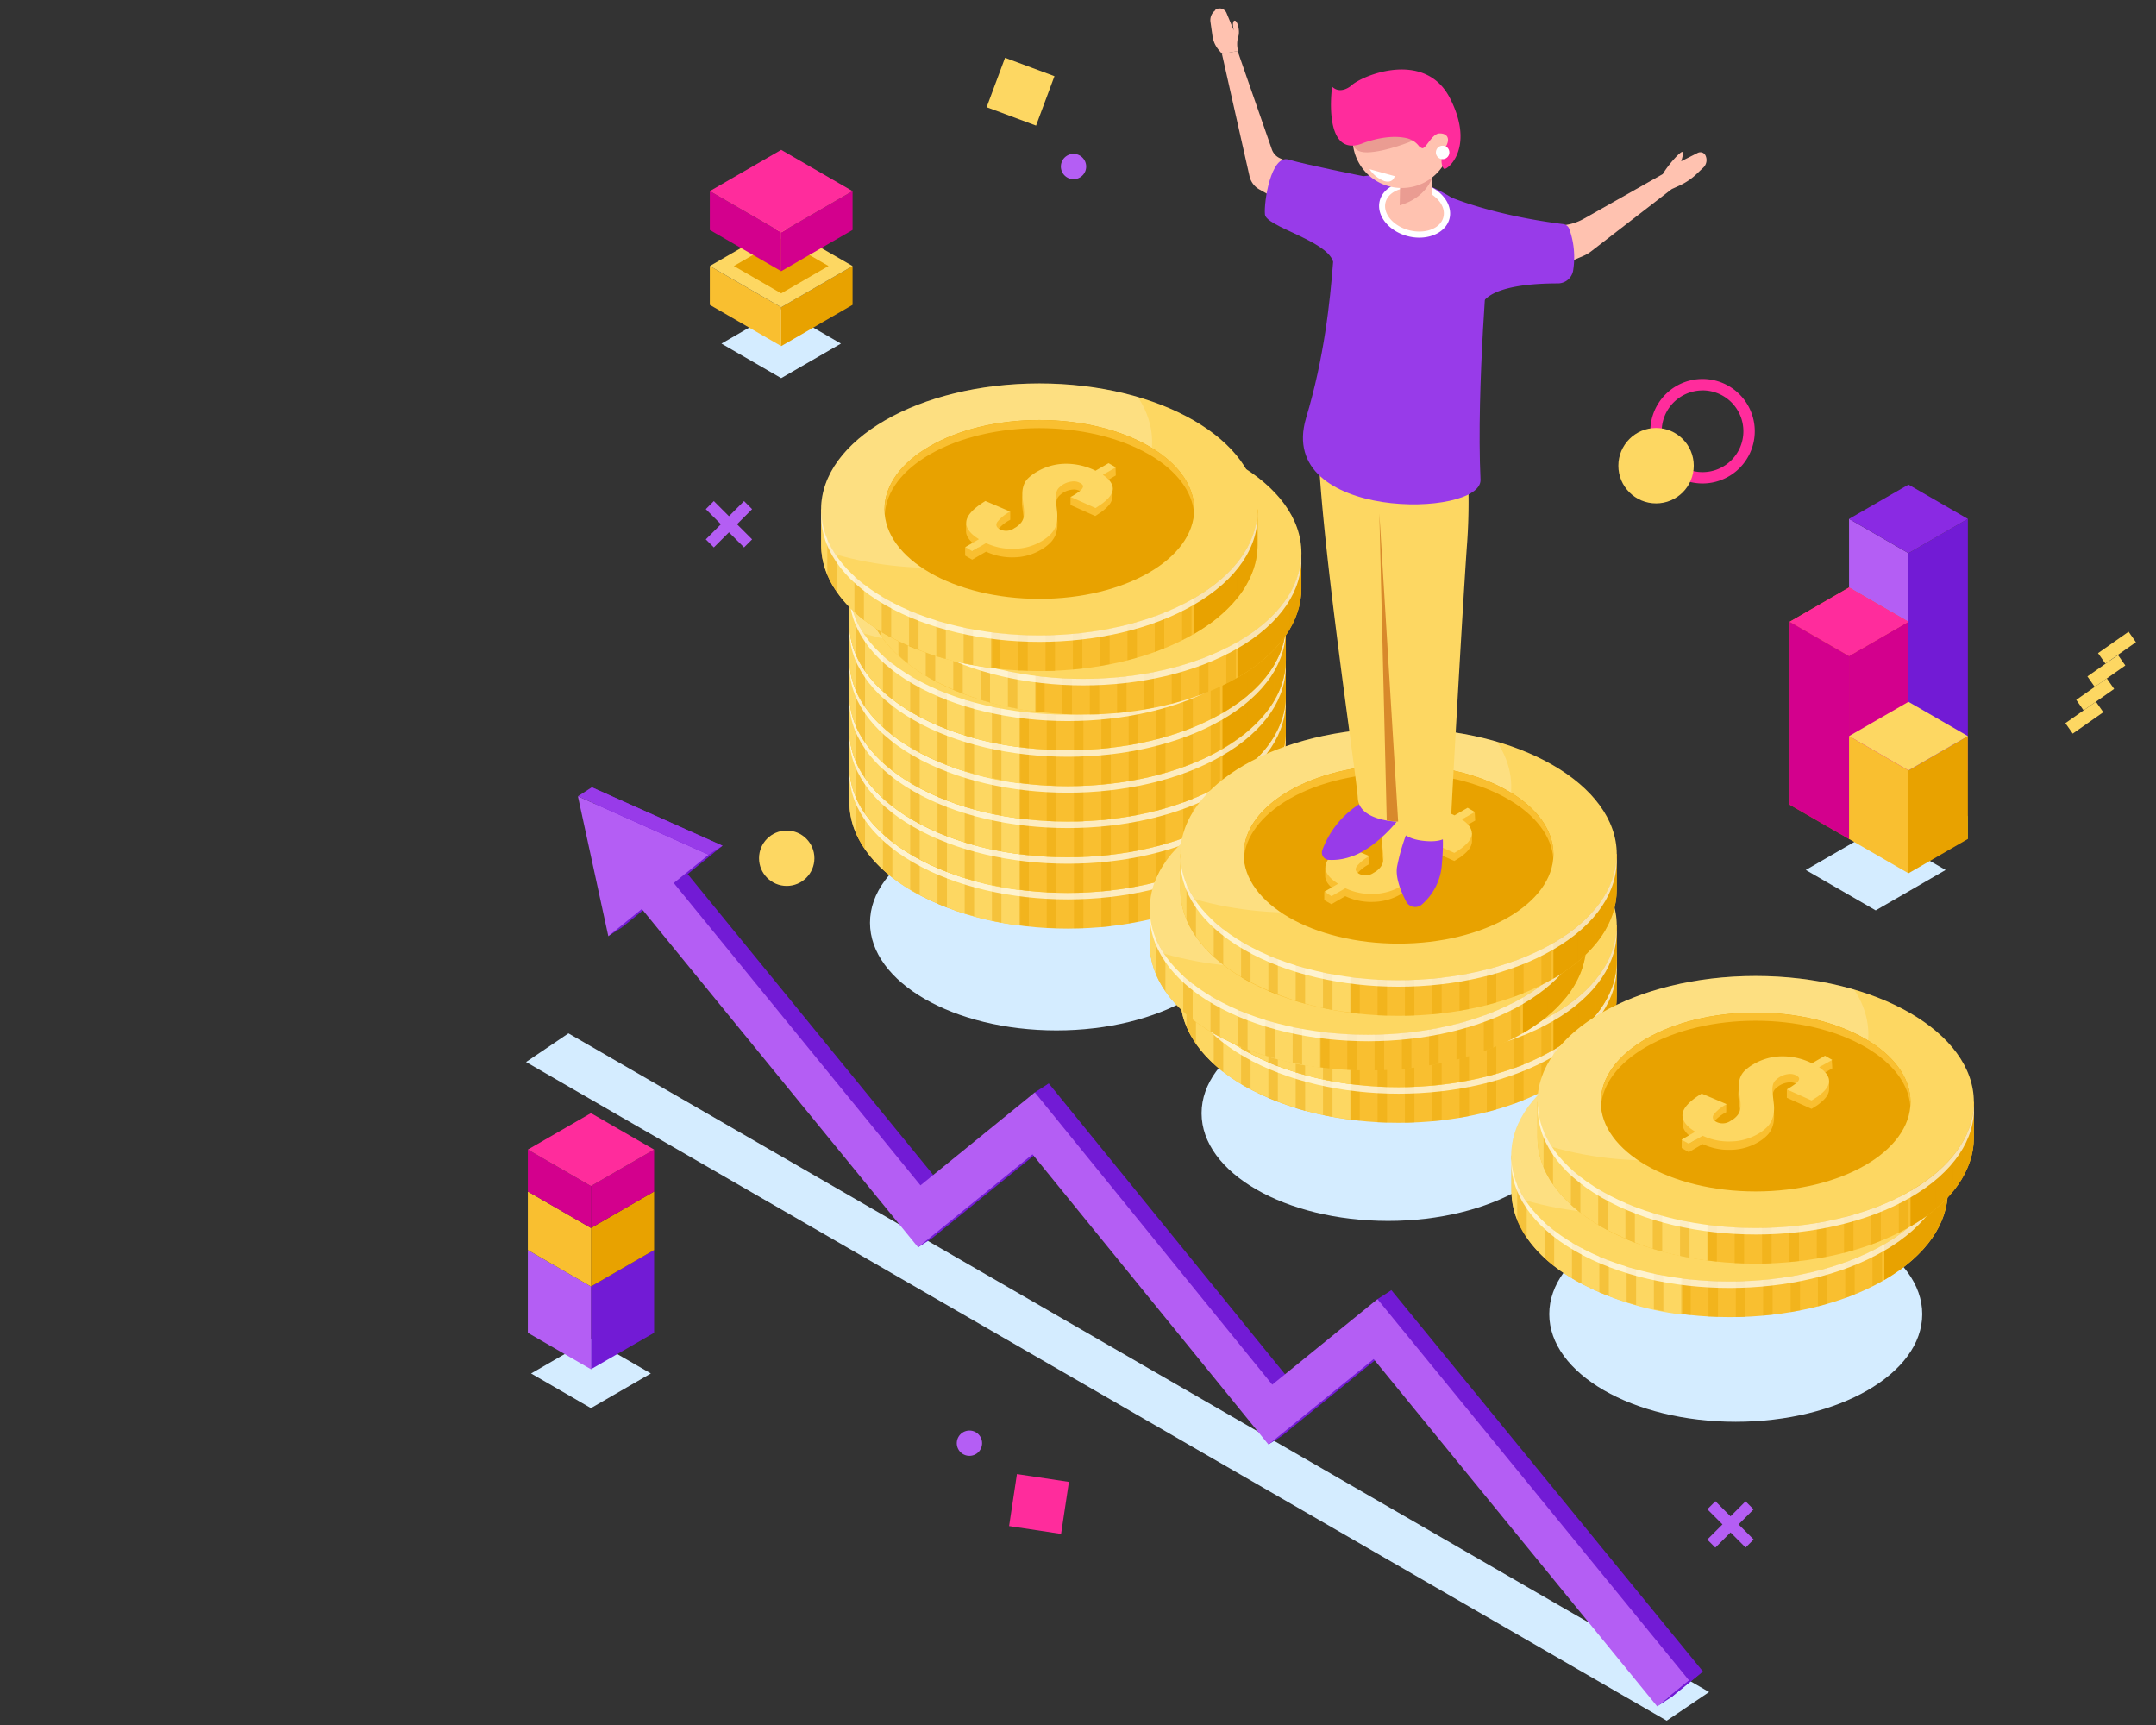 <?xml version="1.0" encoding="UTF-8" standalone="no"?>
<svg
   viewBox="0 0 500 400"
   version="1.1"
   id="svg556"
   sodipodi:docname="referral-bonus.svg"
   width="500"
   height="400"
   inkscape:version="1.1 (c68e22c387, 2021-05-23)"
   xmlns:inkscape="http://www.inkscape.org/namespaces/inkscape"
   xmlns:sodipodi="http://sodipodi.sourceforge.net/DTD/sodipodi-0.dtd"
   xmlns="http://www.w3.org/2000/svg"
   xmlns:svg="http://www.w3.org/2000/svg">
  <rect x="0" y="0" width="500" height="400" fill="#333333" stroke="none"/>
  <sodipodi:namedview
     id="namedview558"
     pagecolor="#ffffff"
     bordercolor="#666666"
     borderopacity="1.0"
     inkscape:pageshadow="2"
     inkscape:pageopacity="0.0"
     inkscape:pagecheckerboard="0"
     showgrid="false"
     inkscape:zoom="0.8818049"
     inkscape:cx="199.59063"
     inkscape:cy="112.83675"
     inkscape:window-width="1366"
     inkscape:window-height="715"
     inkscape:window-x="-8"
     inkscape:window-y="-8"
     inkscape:window-maximized="1"
     inkscape:current-layer="svg556" />
  <defs
     id="defs4">
    <style
       id="style2">.cls-1{fill:#d4ecff;}.cls-2{fill:#721bd5;}.cls-3{fill:#b45ef4;}.cls-4{fill:#e8a200;}.cls-5{fill:#f9bf30;}.cls-6{fill:#d3008d;}.cls-7{fill:#ff2c9c;}.cls-8{fill:#fdd762;}.cls-9{fill:#8a2ae3;}.cls-10{fill:#95d359;}.cls-11{fill:#c13d1a;}.cls-12{fill:#db5126;}.cls-13{fill:#ef602e;}.cls-14{opacity:0.4;}.cls-15,.cls-16,.cls-20{fill:#fff;}.cls-15{opacity:0.2;}.cls-16{opacity:0.7;}.cls-17{fill:#983be9;}.cls-18{fill:#d8892b;}.cls-19{fill:#ffc2b0;}.cls-21{fill:#ea9c92;}</style>
  </defs>
  <g
     id="Layer_2"
     data-name="Layer 2"
     transform="matrix(1.321,0,0,1.321,122,2.014)">
    <g
       id="Ñëîé_1"
       data-name="Ñëîé 1">
      <polygon
         class="cls-1"
         points="7.44,179.87 207.69,295.49 200.25,300.52 0,184.9 "
         id="polygon6" />
      <ellipse
         class="cls-1"
         cx="93.12"
         cy="160.45"
         rx="32.74"
         ry="18.9"
         id="ellipse8" />
      <ellipse
         class="cls-1"
         cx="151.33"
         cy="193.89"
         rx="32.74"
         ry="18.9"
         id="ellipse10" />
      <ellipse
         class="cls-1"
         cx="212.37"
         cy="229.15"
         rx="32.74"
         ry="18.9"
         id="ellipse12" />
      <polygon
         class="cls-1"
         points="0.88,239.57 11.39,245.65 21.91,239.57 11.39,233.5 "
         id="polygon14" />
      <polygon
         class="cls-2"
         points="22.48,217.9 22.48,232.43 11.39,238.83 11.39,224.3 "
         id="polygon16" />
      <polygon
         class="cls-3"
         points="0.31,232.43 11.39,238.83 11.39,224.3 0.31,217.9 "
         id="polygon18" />
      <polygon
         class="cls-4"
         points="22.48,207.63 22.48,217.9 11.39,224.3 11.39,214.03 "
         id="polygon20" />
      <polygon
         class="cls-5"
         points="0.31,217.9 11.39,224.3 11.39,214.03 0.31,207.63 "
         id="polygon22" />
      <polygon
         class="cls-6"
         points="22.48,200.27 22.48,207.63 11.39,214.03 11.39,206.67 "
         id="polygon24" />
      <polygon
         class="cls-6"
         points="0.31,207.63 11.39,214.03 11.39,206.67 0.31,200.27 "
         id="polygon26" />
      <polygon
         class="cls-7"
         points="0.31,200.27 11.39,206.67 22.48,200.27 11.39,193.87 "
         id="polygon28" />
      <rect
         class="cls-8"
         x="272.46"
         y="121.18"
         width="2.25"
         height="6.55"
         transform="rotate(-125.06,273.576,124.46)"
         id="rect30" />
      <rect
         class="cls-8"
         x="274.37"
         y="117.08"
         width="2.25"
         height="6.55"
         transform="rotate(-125.06,275.487,120.367)"
         id="rect32" />
      <rect
         class="cls-8"
         x="276.29"
         y="112.99"
         width="2.25"
         height="6.55"
         transform="rotate(-125.05,277.421,116.255)"
         id="rect34" />
      <rect
         class="cls-8"
         x="278.2"
         y="108.89"
         width="2.25"
         height="6.55"
         transform="rotate(-125.06,279.312,112.173)"
         id="rect36" />
      <polygon
         class="cls-1"
         points="224.66,151.19 236.94,158.28 249.21,151.19 236.94,144.1 "
         id="polygon38" />
      <polygon
         class="cls-2"
         points="253.12,89.56 253.12,133.71 242.69,139.73 242.69,95.58 "
         id="polygon40" />
      <polygon
         class="cls-3"
         points="232.26,133.71 242.69,139.73 242.69,95.58 232.26,89.56 "
         id="polygon42" />
      <polygon
         class="cls-9"
         points="232.26,89.56 242.69,95.58 253.12,89.56 242.69,83.54 "
         id="polygon44" />
      <polygon
         class="cls-10"
         points="242.69,139.73 253.12,145.75 253.12,141.74 242.69,135.72 "
         id="polygon46" />
      <polygon
         class="cls-11"
         points="242.69,107.62 242.69,139.73 232.26,145.75 232.26,113.64 "
         id="polygon48" />
      <polygon
         class="cls-12"
         points="221.83,139.73 232.26,145.75 232.26,113.64 221.83,107.62 "
         id="polygon50" />
      <polygon
         class="cls-13"
         points="221.83,107.62 232.26,113.64 242.69,107.62 232.26,101.6 "
         id="polygon52" />
      <polygon
         class="cls-6"
         points="242.69,107.62 242.69,139.73 232.26,145.75 232.26,113.64 "
         id="polygon54" />
      <polygon
         class="cls-6"
         points="221.83,139.73 232.26,145.75 232.26,113.64 221.83,107.62 "
         id="polygon56" />
      <polygon
         class="cls-7"
         points="221.83,107.62 232.26,113.64 242.69,107.62 232.26,101.6 "
         id="polygon58" />
      <polygon
         class="cls-4"
         points="253.12,127.69 253.12,145.75 242.69,151.77 242.69,133.71 "
         id="polygon60" />
      <polygon
         class="cls-5"
         points="232.26,145.75 242.69,151.77 242.69,133.71 232.26,127.69 "
         id="polygon62" />
      <polygon
         class="cls-8"
         points="232.26,127.69 242.69,133.71 253.12,127.69 242.69,121.67 "
         id="polygon64" />
      <polygon
         class="cls-1"
         points="34.3,58.79 44.79,64.85 55.28,58.79 44.79,52.73 "
         id="polygon66" />
      <polygon
         class="cls-4"
         points="57.32,45.17 57.32,51.99 44.79,59.23 44.79,52.41 "
         id="polygon68" />
      <polygon
         class="cls-5"
         points="32.26,51.99 44.79,59.23 44.79,52.41 32.26,45.17 "
         id="polygon70" />
      <polygon
         class="cls-8"
         points="32.26,45.17 44.79,52.41 57.32,45.17 44.79,37.94 "
         id="polygon72" />
      <polygon
         class="cls-4"
         points="36.48,45.17 44.79,49.97 53.1,45.17 44.79,40.37 "
         id="polygon74" />
      <polygon
         class="cls-6"
         points="57.32,32.02 57.32,38.84 44.79,46.08 44.79,39.26 "
         id="polygon76" />
      <polygon
         class="cls-6"
         points="32.26,38.84 44.79,46.08 44.79,39.26 32.26,32.02 "
         id="polygon78" />
      <polygon
         class="cls-7"
         points="32.26,32.02 44.79,39.26 57.32,32.02 44.79,24.78 "
         id="polygon80" />
      <rect
         class="cls-3"
         x="206.69"
         y="265.08"
         width="9.5"
         height="2"
         transform="rotate(-45,211.434,266.081)"
         id="rect82" />
      <rect
         class="cls-3"
         x="210.44"
         y="261.33"
         width="2"
         height="9.5"
         transform="rotate(-45,211.415,266.059)"
         id="rect84" />
      <path
         class="cls-7"
         d="m 206.54,83.34 a 9.17,9.17 0 1 1 9.17,-9.16 9.17,9.17 0 0 1 -9.17,9.16 z m 0,-16.33 a 7.17,7.17 0 1 0 7.17,7.17 7.17,7.17 0 0 0 -7.17,-7.18 z"
         id="path86" />
      <circle
         class="cls-8"
         cx="198.38"
         cy="80.22"
         r="6.62"
         id="circle88" />
      <rect
         class="cls-3"
         x="30.87"
         y="89.51"
         width="9.5"
         height="2"
         transform="rotate(-45,35.61,90.51)"
         id="rect90" />
      <rect
         class="cls-3"
         x="34.62"
         y="85.76"
         width="2"
         height="9.5"
         transform="rotate(-45,35.61,90.51)"
         id="rect92" />
      <circle
         class="cls-8"
         cx="45.76"
         cy="149.13"
         r="4.86"
         id="circle94" />
      <path
         class="cls-3"
         d="m 75.64,251.5 a 2.22,2.22 0 1 1 1.86,2.5 2.21,2.21 0 0 1 -1.86,-2.5 z"
         id="path96" />
      <rect
         class="cls-7"
         x="85.43"
         y="257.86"
         width="9.23"
         height="9.23"
         transform="rotate(-171.42,90.048,262.477)"
         id="rect98" />
      <path
         class="cls-5"
         d="m 133.38,133.1 h -1.56 c -1.75,-3.44 -5,-6.67 -9.66,-9.38 -15,-8.64 -39.22,-8.64 -54.17,0 -4.7,2.71 -7.92,5.94 -9.67,9.38 h -1.55 v 6.25 0 c 0,5.65 3.74,11.32 11.23,15.65 15,8.64 39.21,8.64 54.17,0 7.48,-4.32 11.22,-10 11.22,-15.64 v 0 z"
         id="path100" />
      <path
         class="cls-8"
         d="m 86.76,117.77 a 50.74,50.74 0 0 0 -18.77,6 c -4.7,2.71 -7.92,5.94 -9.67,9.38 h -1.55 v 6.25 c 0,5.6 3.74,11.27 11.23,15.6 a 50.74,50.74 0 0 0 18.77,5.95 z"
         id="path102" />
      <path
         class="cls-4"
         d="m 122.26,154.93 c 7.41,-4.31 11.12,-9.94 11.12,-15.58 v -6.25 h -1.56 a 22.35,22.35 0 0 0 -7.69,-8.15 h -1.87 z"
         id="path104" />
      <g
         class="cls-14"
         id="g112">
        <path
           class="cls-4"
           d="m 131.41,132.37 a 17.57,17.57 0 0 0 -1.67,-2.4 v 18.79 a 19.22,19.22 0 0 0 1.67,-2.4 z"
           id="path106" />
        <path
           class="cls-4"
           d="m 68,123.72 a 30,30 0 0 0 -5.35,3.88 v 23.51 c 0.52,0.48 1.07,0.95 1.66,1.41 V 127 h 3.13 v 27.61 c 0.19,0.12 0.36,0.23 0.56,0.34 0.36,0.21 0.73,0.41 1.1,0.61 V 127 h 3.13 v 30.1 c 0.55,0.24 1.1,0.46 1.66,0.68 V 127 H 77 v 31.82 c 0.54,0.17 1.1,0.33 1.66,0.48 V 127 h 3.13 v 33.1 c 0.55,0.12 1.1,0.23 1.66,0.33 V 127 h 3.15 v 33.88 c 0.55,0.07 1.11,0.14 1.66,0.19 V 127 h 3.14 v 34.33 l 1.66,0.07 V 127 h 3.13 v 34.41 c 0.55,0 1.11,0 1.66,0 V 127 H 101 v 34.2 c 0.56,0 1.11,-0.1 1.66,-0.17 V 127 h 3.14 v 33.55 l 1.66,-0.3 V 127 h 3.13 v 32.54 c 0.56,-0.14 1.11,-0.3 1.66,-0.45 V 127 h 3.13 v 31.07 c 0.57,-0.2 1.12,-0.42 1.67,-0.64 V 127 h 3.13 v 29 c 0.56,-0.28 1.12,-0.58 1.66,-0.88 V 127 H 125 v 26.15 c 0.59,-0.42 1.14,-0.85 1.66,-1.29 V 127 h 0.28 a 30.81,30.81 0 0 0 -4.73,-3.32 45.72,45.72 0 0 0 -11.76,-4.63 H 79.74 A 45.65,45.65 0 0 0 68,123.72 Z"
           id="path108" />
        <path
           class="cls-4"
           d="m 59.5,131.16 a 18,18 0 0 0 -1.18,1.94 h -0.48 v 11.46 a 16.57,16.57 0 0 0 1.66,3 z"
           id="path110" />
      </g>
      <ellipse
         class="cls-8"
         cx="95.07"
         cy="133.1"
         rx="38.31"
         ry="22.12"
         id="ellipse114" />
      <path
         class="cls-15"
         d="m 103.65,136.88 c 11,-6.36 13.91,-15.62 8.71,-23.52 C 98,109.17 80,110.53 68,117.46 c -11,6.36 -13.91,15.62 -8.71,23.51 14.36,4.2 32.36,2.84 44.36,-4.09 z"
         id="path116" />
      <path
         class="cls-16"
         d="m 122.16,148.74 c -15,8.63 -39.21,8.63 -54.17,0 -7.23,-4.18 -11,-9.6 -11.2,-15.07 -0.26,5.85 3.47,11.74 11.2,16.21 15,8.63 39.21,8.63 54.17,0 7.73,-4.47 11.45,-10.36 11.19,-16.21 -0.24,5.47 -3.96,10.89 -11.19,15.07 z"
         id="path118" />
      <ellipse
         class="cls-4"
         cx="95.07"
         cy="133.1"
         rx="27.19"
         ry="15.7"
         id="ellipse120" />
      <path
         class="cls-5"
         d="m 75.85,123.43 c 10.61,-6.13 27.83,-6.13 38.45,0 5,2.88 7.64,6.61 7.93,10.39 0.34,-4.26 -2.31,-8.57 -7.93,-11.82 -10.62,-6.13 -27.84,-6.13 -38.45,0 -5.63,3.25 -8.27,7.56 -7.94,11.81 0.3,-3.81 2.94,-7.5 7.94,-10.38 z"
         id="path122" />
      <path
         class="cls-5"
         d="m 108.44,125.69 -2.1,0.6 0.6,0.24 -2.06,1.18 a 11.82,11.82 0 0 0 -5.22,-1.22 10,10 0 0 0 -5,1.36 7.87,7.87 0 0 0 -1.52,1.1 3.18,3.18 0 0 0 -0.81,1.17 3.58,3.58 0 0 0 -0.27,1.11 5.76,5.76 0 0 0 0,1.21 l 0.24,1.91 a 5.88,5.88 0 0 1 0,1.35 2.36,2.36 0 0 1 -0.46,1.09 3.56,3.56 0 0 1 -1.2,1 2.46,2.46 0 0 1 -2.59,0.19 c -0.57,-0.33 -0.72,-0.74 -0.44,-1.24 a 6.85,6.85 0 0 1 2.3,-1.85 v -1.44 l -1.8,0.68 -2.59,-1.1 a 8.38,8.38 0 0 0 -3.08,2.76 l -0.29,-0.33 v 1.41 0 c 0,1 0.75,1.92 2.24,2.86 l -1,0.59 -1.39,-0.63 v 1.44 l 1.25,0.72 2.44,-1.41 a 10.68,10.68 0 0 0 4.93,1 9.83,9.83 0 0 0 4.66,-1.26 7.68,7.68 0 0 0 1.72,-1.18 3.94,3.94 0 0 0 0.91,-1.34 4.54,4.54 0 0 0 0.34,-1.31 6.54,6.54 0 0 0 0,-1.4 L 98,133.07 c 0,-0.37 0,-0.64 0,-0.81 a 3.79,3.79 0 0 1 0.09,-0.7 1.67,1.67 0 0 1 0.42,-0.81 4.05,4.05 0 0 1 0.9,-0.68 3.93,3.93 0 0 1 1.38,-0.44 2.35,2.35 0 0 1 1.39,0.23 1.32,1.32 0 0 1 0.43,0.34 0.4,0.4 0 0 1 0.07,0.24 l -2.14,0.44 v 1.44 l 4.34,1.94 c 0.36,-0.23 0.68,-0.44 1,-0.63 a 8.4,8.4 0 0 0 0.88,-0.7 5.65,5.65 0 0 0 0.73,-0.78 2.79,2.79 0 0 0 0.41,-0.85 2.26,2.26 0 0 0 0.07,-0.43 v 0 -1.51 l -0.56,0.11 v 0 a 4.91,4.91 0 0 0 -1.16,-1 l 2.28,-1.31 z"
         id="path124" />
      <path
         class="cls-8"
         d="m 82.05,139.72 2.42,-1.4 c -1.65,-1 -2.39,-2.11 -2.22,-3.19 0.17,-1.08 1.29,-2.25 3.35,-3.51 l 4.4,1.86 a 6.85,6.85 0 0 0 -2.3,1.85 c -0.28,0.5 -0.13,0.91 0.44,1.24 a 2.46,2.46 0 0 0 2.59,-0.19 3.56,3.56 0 0 0 1.2,-1 2.36,2.36 0 0 0 0.46,-1.09 5.78,5.78 0 0 0 0,-1.34 L 92.09,131 a 5.76,5.76 0 0 1 0,-1.21 3.58,3.58 0 0 1 0.27,-1.11 3.18,3.18 0 0 1 0.81,-1.17 7.87,7.87 0 0 1 1.52,-1.1 10,10 0 0 1 5,-1.36 11.82,11.82 0 0 1 5.22,1.22 l 2.29,-1.32 1.27,0.74 -2.31,1.31 a 4.91,4.91 0 0 1 1.16,1 2.49,2.49 0 0 1 0.53,1 1.8,1.8 0 0 1 0,0.92 2.79,2.79 0 0 1 -0.41,0.85 5.65,5.65 0 0 1 -0.73,0.78 8.4,8.4 0 0 1 -0.88,0.7 c -0.27,0.19 -0.59,0.4 -1,0.63 l -4.34,-1.94 c 0.33,-0.2 0.6,-0.36 0.81,-0.5 0.21,-0.14 0.43,-0.29 0.64,-0.45 a 2.71,2.71 0 0 0 0.48,-0.43 1.22,1.22 0 0 0 0.2,-0.37 0.4,0.4 0 0 0 -0.06,-0.37 1.32,1.32 0 0 0 -0.43,-0.34 2.35,2.35 0 0 0 -1.39,-0.23 3.93,3.93 0 0 0 -1.38,0.44 4.05,4.05 0 0 0 -0.9,0.68 1.67,1.67 0 0 0 -0.42,0.81 3.79,3.79 0 0 0 -0.09,0.7 c 0,0.17 0,0.44 0,0.81 l 0.21,1.86 a 6.54,6.54 0 0 1 0,1.4 4.54,4.54 0 0 1 -0.34,1.31 3.94,3.94 0 0 1 -0.91,1.34 7.68,7.68 0 0 1 -1.65,1.22 9.83,9.83 0 0 1 -4.59,1.18 10.68,10.68 0 0 1 -4.93,-1 l -2.44,1.41 z"
         id="path126" />
      <path
         class="cls-5"
         d="m 133.38,126.84 h -1.56 c -1.75,-3.44 -5,-6.67 -9.66,-9.38 -15,-8.64 -39.22,-8.64 -54.17,0 -4.7,2.71 -7.92,6 -9.67,9.39 h -1.55 v 6.25 0 c 0,5.66 3.74,11.32 11.22,15.64 15,8.64 39.21,8.64 54.17,0 7.48,-4.32 11.22,-10 11.22,-15.64 v 0 z"
         id="path128" />
      <path
         class="cls-8"
         d="M 86.76,111.51 A 50.74,50.74 0 0 0 68,117.45 c -4.7,2.71 -7.92,6 -9.67,9.39 h -1.56 v 6.25 c 0,5.66 3.74,11.32 11.22,15.64 a 50.74,50.74 0 0 0 18.77,6 z"
         id="path130" />
      <path
         class="cls-4"
         d="m 122.26,148.67 c 7.41,-4.31 11.12,-9.94 11.12,-15.58 v -6.25 h -1.56 a 22.35,22.35 0 0 0 -7.69,-8.15 h -1.87 z"
         id="path132" />
      <g
         class="cls-14"
         id="g140">
        <path
           class="cls-4"
           d="m 131.41,126.11 a 17.57,17.57 0 0 0 -1.67,-2.4 v 18.79 a 19.22,19.22 0 0 0 1.67,-2.4 z"
           id="path134" />
        <path
           class="cls-4"
           d="m 68,117.45 a 30,30 0 0 0 -5.35,3.89 v 23.51 c 0.52,0.48 1.07,1 1.66,1.41 v -25.48 h 3.13 v 27.61 c 0.19,0.11 0.36,0.23 0.56,0.34 0.36,0.21 0.73,0.41 1.1,0.61 v -28.56 h 3.13 v 30.06 c 0.55,0.24 1.1,0.46 1.66,0.68 V 120.78 H 77 v 31.82 c 0.54,0.17 1.1,0.33 1.66,0.48 v -32.3 h 3.13 v 33.06 c 0.55,0.12 1.1,0.23 1.66,0.33 v -33.39 h 3.15 v 33.88 c 0.55,0.07 1.11,0.14 1.66,0.19 v -34.07 h 3.14 v 34.33 l 1.66,0.07 v -34.4 h 3.13 v 34.41 c 0.55,0 1.11,0 1.66,-0.05 V 120.78 H 101 v 34.16 c 0.56,-0.05 1.11,-0.1 1.66,-0.17 v -34 h 3.14 v 33.55 l 1.66,-0.3 v -33.24 h 3.13 v 32.54 c 0.56,-0.14 1.11,-0.3 1.66,-0.45 v -32.09 h 3.13 v 31.07 c 0.57,-0.2 1.12,-0.42 1.67,-0.64 v -30.43 h 3.13 v 29 c 0.56,-0.28 1.12,-0.58 1.66,-0.88 V 120.78 H 125 v 26.15 c 0.59,-0.42 1.14,-0.85 1.66,-1.29 v -24.86 h 0.28 a 30.81,30.81 0 0 0 -4.73,-3.32 45.72,45.72 0 0 0 -11.76,-4.63 H 79.74 A 46,46 0 0 0 68,117.45 Z"
           id="path136" />
        <path
           class="cls-4"
           d="m 59.5,124.9 a 18,18 0 0 0 -1.18,1.94 h -0.48 v 11.46 a 16.57,16.57 0 0 0 1.66,3 z"
           id="path138" />
      </g>
      <ellipse
         class="cls-8"
         cx="95.07"
         cy="126.84"
         rx="38.31"
         ry="22.12"
         id="ellipse142" />
      <path
         class="cls-15"
         d="m 103.65,130.62 c 11,-6.36 13.91,-15.63 8.71,-23.52 C 98,102.91 80,104.27 68,111.2 c -11,6.36 -13.91,15.62 -8.71,23.51 14.36,4.2 32.36,2.84 44.36,-4.09 z"
         id="path144" />
      <path
         class="cls-16"
         d="m 122.16,142.48 c -15,8.63 -39.21,8.63 -54.17,0 -7.23,-4.18 -11,-9.6 -11.2,-15.07 -0.26,5.85 3.47,11.74 11.2,16.21 15,8.63 39.21,8.63 54.17,0 7.73,-4.47 11.45,-10.36 11.19,-16.21 -0.24,5.47 -3.96,10.89 -11.19,15.07 z"
         id="path146" />
      <ellipse
         class="cls-4"
         cx="95.07"
         cy="126.84"
         rx="27.19"
         ry="15.7"
         id="ellipse148" />
      <path
         class="cls-5"
         d="m 75.85,117.17 c 10.61,-6.13 27.83,-6.13 38.45,0 5,2.88 7.64,6.61 7.93,10.39 0.34,-4.26 -2.31,-8.57 -7.93,-11.82 -10.62,-6.13 -27.84,-6.13 -38.45,0 -5.63,3.24 -8.27,7.56 -7.94,11.81 0.3,-3.77 2.94,-7.5 7.94,-10.38 z"
         id="path150" />
      <path
         class="cls-5"
         d="m 108.44,119.42 -2.1,0.61 0.6,0.24 -2.06,1.18 a 11.82,11.82 0 0 0 -5.22,-1.22 10,10 0 0 0 -5,1.36 7.87,7.87 0 0 0 -1.52,1.1 3.18,3.18 0 0 0 -0.81,1.17 3.58,3.58 0 0 0 -0.33,1.14 5.76,5.76 0 0 0 0,1.21 l 0.24,1.91 a 5.88,5.88 0 0 1 0,1.35 2.36,2.36 0 0 1 -0.46,1.09 3.56,3.56 0 0 1 -1.2,1 2.46,2.46 0 0 1 -2.59,0.19 c -0.57,-0.33 -0.72,-0.74 -0.44,-1.24 a 6.85,6.85 0 0 1 2.3,-1.85 v -1.44 l -1.8,0.68 -2.59,-1.1 a 8.38,8.38 0 0 0 -3.08,2.76 l -0.29,-0.33 v 1.41 0 c 0,1 0.75,1.92 2.24,2.86 l -1,0.59 -1.39,-0.63 v 1.44 l 1.25,0.72 2.44,-1.41 a 10.68,10.68 0 0 0 4.93,1 9.83,9.83 0 0 0 4.66,-1.26 7.68,7.68 0 0 0 1.78,-1.23 3.94,3.94 0 0 0 0.91,-1.34 4.54,4.54 0 0 0 0.34,-1.31 6.54,6.54 0 0 0 0,-1.4 L 98,126.81 c 0,-0.37 0,-0.64 0,-0.81 a 3.79,3.79 0 0 1 0.09,-0.7 1.67,1.67 0 0 1 0.42,-0.81 4.05,4.05 0 0 1 0.9,-0.68 3.93,3.93 0 0 1 1.38,-0.44 2.28,2.28 0 0 1 1.39,0.23 1.32,1.32 0 0 1 0.43,0.34 0.4,0.4 0 0 1 0.07,0.24 l -2.14,0.44 v 1.44 l 4.34,1.94 c 0.36,-0.23 0.68,-0.44 1,-0.63 a 8.4,8.4 0 0 0 0.88,-0.7 5.16,5.16 0 0 0 0.73,-0.79 2.63,2.63 0 0 0 0.41,-0.84 2.26,2.26 0 0 0 0.07,-0.43 v 0 -1.51 l -0.56,0.11 v 0 a 4.91,4.91 0 0 0 -1.16,-1 l 2.28,-1.32 z"
         id="path152" />
      <path
         class="cls-8"
         d="m 82.05,133.46 2.42,-1.4 c -1.65,-1 -2.39,-2.11 -2.22,-3.19 0.17,-1.08 1.29,-2.25 3.35,-3.51 l 4.4,1.86 a 6.85,6.85 0 0 0 -2.3,1.85 c -0.28,0.5 -0.13,0.91 0.44,1.24 a 2.46,2.46 0 0 0 2.59,-0.19 3.56,3.56 0 0 0 1.2,-1 2.36,2.36 0 0 0 0.46,-1.09 5.88,5.88 0 0 0 0,-1.35 l -0.24,-1.91 a 5.76,5.76 0 0 1 0,-1.21 3.58,3.58 0 0 1 0.27,-1.11 3.18,3.18 0 0 1 0.81,-1.17 7.87,7.87 0 0 1 1.52,-1.1 10,10 0 0 1 5,-1.36 11.82,11.82 0 0 1 5.22,1.22 l 2.29,-1.32 1.27,0.74 -2.28,1.31 a 4.91,4.91 0 0 1 1.16,1 2.49,2.49 0 0 1 0.53,1 1.8,1.8 0 0 1 0,0.92 2.63,2.63 0 0 1 -0.41,0.84 5.16,5.16 0 0 1 -0.73,0.79 8.4,8.4 0 0 1 -0.88,0.7 c -0.27,0.19 -0.59,0.4 -1,0.63 l -4.34,-1.94 0.81,-0.5 c 0.21,-0.14 0.43,-0.29 0.64,-0.45 a 2.71,2.71 0 0 0 0.48,-0.43 1.22,1.22 0 0 0 0.2,-0.37 0.4,0.4 0 0 0 -0.06,-0.37 1.32,1.32 0 0 0 -0.43,-0.34 2.28,2.28 0 0 0 -1.39,-0.23 3.93,3.93 0 0 0 -1.38,0.44 4.05,4.05 0 0 0 -0.9,0.68 1.67,1.67 0 0 0 -0.42,0.81 3.79,3.79 0 0 0 -0.09,0.7 c 0,0.17 0,0.44 0,0.81 l 0.21,1.86 a 6.54,6.54 0 0 1 0,1.4 4.54,4.54 0 0 1 -0.34,1.31 3.94,3.94 0 0 1 -0.91,1.34 7.68,7.68 0 0 1 -1.65,1.22 9.83,9.83 0 0 1 -4.66,1.26 10.68,10.68 0 0 1 -4.93,-1 l -2.44,1.41 z"
         id="path154" />
      <path
         class="cls-5"
         d="m 133.38,120.58 h -1.56 c -1.75,-3.44 -5,-6.68 -9.66,-9.38 -15,-8.64 -39.22,-8.64 -54.17,0 -4.7,2.71 -7.92,6 -9.67,9.39 h -1.55 v 6.25 0 c 0,5.66 3.74,11.32 11.22,15.64 15,8.64 39.21,8.64 54.17,0 7.48,-4.32 11.22,-10 11.22,-15.64 v 0 z"
         id="path156" />
      <path
         class="cls-8"
         d="M 86.76,105.25 A 50.74,50.74 0 0 0 68,111.19 c -4.7,2.71 -7.92,6 -9.67,9.39 h -1.56 v 6.25 c 0,5.66 3.74,11.32 11.22,15.64 a 50.74,50.74 0 0 0 18.77,5.95 z"
         id="path158" />
      <path
         class="cls-4"
         d="m 122.26,142.41 c 7.41,-4.31 11.12,-9.94 11.12,-15.58 v -6.25 h -1.56 a 22.35,22.35 0 0 0 -7.69,-8.15 h -1.87 z"
         id="path160" />
      <g
         class="cls-14"
         id="g168">
        <path
           class="cls-4"
           d="m 131.41,119.85 a 18.3,18.3 0 0 0 -1.67,-2.41 v 18.8 a 18.6,18.6 0 0 0 1.67,-2.41 z"
           id="path162" />
        <path
           class="cls-4"
           d="m 68,111.19 a 30,30 0 0 0 -5.35,3.89 v 23.51 c 0.52,0.48 1.07,0.95 1.66,1.41 v -25.48 h 3.13 v 27.61 c 0.19,0.11 0.36,0.23 0.56,0.34 0.36,0.21 0.73,0.41 1.1,0.61 v -28.56 h 3.13 v 30.06 c 0.55,0.24 1.1,0.46 1.66,0.68 V 114.52 H 77 v 31.82 c 0.54,0.17 1.1,0.33 1.66,0.48 v -32.3 h 3.13 v 33.06 c 0.55,0.12 1.1,0.23 1.66,0.33 v -33.39 h 3.15 v 33.88 c 0.55,0.07 1.11,0.14 1.66,0.19 v -34.07 h 3.14 v 34.33 l 1.66,0.07 v -34.4 h 3.13 v 34.41 c 0.55,0 1.11,0 1.66,-0.05 V 114.52 H 101 v 34.16 c 0.56,-0.05 1.11,-0.1 1.66,-0.17 v -34 h 3.14 v 33.55 l 1.66,-0.3 v -33.24 h 3.13 v 32.54 l 1.66,-0.46 v -32.08 h 3.13 v 31.07 c 0.57,-0.2 1.12,-0.42 1.67,-0.64 v -30.43 h 3.13 v 29 c 0.56,-0.28 1.12,-0.58 1.66,-0.88 V 114.52 H 125 v 26.15 c 0.59,-0.42 1.14,-0.85 1.66,-1.29 v -24.86 h 0.28 a 30.13,30.13 0 0 0 -4.73,-3.32 45.72,45.72 0 0 0 -11.76,-4.63 H 79.74 A 46,46 0 0 0 68,111.19 Z"
           id="path164" />
        <path
           class="cls-4"
           d="m 59.5,118.64 a 18,18 0 0 0 -1.18,1.94 H 57.84 V 132 a 16.57,16.57 0 0 0 1.66,3 z"
           id="path166" />
      </g>
      <ellipse
         class="cls-8"
         cx="95.07"
         cy="120.58"
         rx="38.31"
         ry="22.12"
         id="ellipse170" />
      <path
         class="cls-15"
         d="m 103.65,124.36 c 11,-6.36 13.91,-15.63 8.71,-23.52 C 98,96.64 80,98 68,104.94 c -11,6.36 -13.91,15.62 -8.71,23.51 14.36,4.2 32.36,2.84 44.36,-4.09 z"
         id="path172" />
      <path
         class="cls-16"
         d="m 122.16,136.22 c -15,8.63 -39.21,8.63 -54.17,0 -7.23,-4.18 -11,-9.6 -11.2,-15.07 -0.26,5.85 3.47,11.74 11.2,16.21 15,8.63 39.21,8.63 54.17,0 7.73,-4.47 11.45,-10.36 11.19,-16.21 -0.24,5.47 -3.96,10.85 -11.19,15.07 z"
         id="path174" />
      <ellipse
         class="cls-4"
         cx="95.07"
         cy="120.58"
         rx="27.19"
         ry="15.7"
         id="ellipse176" />
      <path
         class="cls-5"
         d="m 75.85,110.91 c 10.61,-6.13 27.83,-6.13 38.45,0 5,2.88 7.64,6.61 7.93,10.39 0.34,-4.26 -2.31,-8.57 -7.93,-11.82 -10.62,-6.13 -27.84,-6.13 -38.45,0 -5.63,3.24 -8.27,7.56 -7.94,11.81 0.3,-3.77 2.94,-7.5 7.94,-10.38 z"
         id="path178" />
      <path
         class="cls-5"
         d="m 108.44,113.16 -2.1,0.61 0.6,0.23 -2.06,1.19 a 11.68,11.68 0 0 0 -5.22,-1.19 10,10 0 0 0 -5,1.36 7.87,7.87 0 0 0 -1.52,1.1 3.18,3.18 0 0 0 -0.81,1.17 3.58,3.58 0 0 0 -0.27,1.11 5.76,5.76 0 0 0 0,1.21 l 0.24,1.91 a 5.88,5.88 0 0 1 0,1.35 2.36,2.36 0 0 1 -0.46,1.09 3.68,3.68 0 0 1 -1.2,1 2.46,2.46 0 0 1 -2.59,0.19 c -0.57,-0.33 -0.72,-0.74 -0.44,-1.24 A 6.85,6.85 0 0 1 90,122.4 V 121 l -1.8,0.68 -2.59,-1.1 a 8.38,8.38 0 0 0 -3.08,2.76 l -0.29,-0.33 v 1.41 0 c 0,1 0.75,1.92 2.24,2.86 l -1,0.59 -1.39,-0.63 v 1.44 l 1.25,0.72 2.4,-1.4 a 10.55,10.55 0 0 0 4.93,1 9.71,9.71 0 0 0 4.66,-1.25 7.68,7.68 0 0 0 1.67,-1.29 3.94,3.94 0 0 0 0.91,-1.34 4.54,4.54 0 0 0 0.34,-1.31 6.54,6.54 0 0 0 0,-1.4 L 98,120.55 c 0,-0.37 0,-0.64 0,-0.81 a 3.79,3.79 0 0 1 0.09,-0.7 1.62,1.62 0 0 1 0.42,-0.81 4.05,4.05 0 0 1 0.9,-0.68 3.93,3.93 0 0 1 1.38,-0.44 2.28,2.28 0 0 1 1.39,0.23 1.32,1.32 0 0 1 0.43,0.34 0.4,0.4 0 0 1 0.07,0.24 l -2.14,0.44 v 1.44 l 4.34,1.94 c 0.36,-0.23 0.68,-0.44 1,-0.63 a 8.4,8.4 0 0 0 0.88,-0.7 5.16,5.16 0 0 0 0.73,-0.79 2.74,2.74 0 0 0 0.41,-0.84 2.26,2.26 0 0 0 0.07,-0.43 v 0 -1.51 l -0.56,0.11 v 0 a 4.91,4.91 0 0 0 -1.16,-1 l 2.28,-1.32 z"
         id="path180" />
      <path
         class="cls-8"
         d="m 82.05,127.2 2.42,-1.4 c -1.65,-1 -2.39,-2.11 -2.22,-3.19 0.17,-1.08 1.29,-2.25 3.35,-3.51 L 90,121 a 6.85,6.85 0 0 0 -2.3,1.85 c -0.28,0.5 -0.13,0.91 0.44,1.24 a 2.46,2.46 0 0 0 2.59,-0.19 3.56,3.56 0 0 0 1.2,-1 2.36,2.36 0 0 0 0.46,-1.09 5.88,5.88 0 0 0 0,-1.35 l -0.24,-1.91 a 5.76,5.76 0 0 1 0,-1.21 3.58,3.58 0 0 1 0.27,-1.11 3.18,3.18 0 0 1 0.81,-1.17 7.87,7.87 0 0 1 1.52,-1.1 10,10 0 0 1 5,-1.36 11.68,11.68 0 0 1 5.22,1.22 l 2.29,-1.32 1.27,0.73 -2.28,1.32 a 4.91,4.91 0 0 1 1.16,1 2.49,2.49 0 0 1 0.53,1 1.8,1.8 0 0 1 0,0.92 2.74,2.74 0 0 1 -0.41,0.84 5.16,5.16 0 0 1 -0.73,0.79 8.4,8.4 0 0 1 -0.88,0.7 c -0.27,0.19 -0.59,0.4 -1,0.63 l -4.34,-1.94 0.81,-0.5 c 0.21,-0.14 0.43,-0.29 0.64,-0.45 a 2.71,2.71 0 0 0 0.48,-0.43 1.16,1.16 0 0 0 0.2,-0.38 0.39,0.39 0 0 0 -0.06,-0.36 1.32,1.32 0 0 0 -0.43,-0.34 2.28,2.28 0 0 0 -1.39,-0.23 3.93,3.93 0 0 0 -1.38,0.44 4.05,4.05 0 0 0 -0.9,0.68 1.62,1.62 0 0 0 -0.42,0.81 3.79,3.79 0 0 0 -0.09,0.7 c 0,0.17 0,0.44 0,0.81 l 0.21,1.86 a 6.54,6.54 0 0 1 0,1.4 4.54,4.54 0 0 1 -0.34,1.31 3.94,3.94 0 0 1 -0.91,1.19 7.68,7.68 0 0 1 -1.65,1.22 9.71,9.71 0 0 1 -4.66,1.25 10.55,10.55 0 0 1 -4.93,-1 l -2.44,1.41 z"
         id="path182" />
      <path
         class="cls-5"
         d="m 133.38,114.32 h -1.56 c -1.75,-3.44 -5,-6.68 -9.66,-9.39 -15,-8.63 -39.22,-8.63 -54.17,0 -4.7,2.71 -7.92,5.95 -9.67,9.39 h -1.55 v 6.25 0 c 0,5.66 3.74,11.32 11.22,15.64 15,8.64 39.21,8.64 54.17,0 7.48,-4.32 11.22,-10 11.22,-15.64 v 0 z"
         id="path184" />
      <path
         class="cls-8"
         d="M 86.76,99 A 50.74,50.74 0 0 0 68,104.93 c -4.7,2.71 -7.92,5.95 -9.67,9.39 h -1.56 v 6.25 c 0,5.66 3.74,11.32 11.22,15.64 a 50.74,50.74 0 0 0 18.77,5.95 z"
         id="path186" />
      <path
         class="cls-4"
         d="m 122.26,136.15 c 7.41,-4.31 11.12,-9.94 11.12,-15.58 v -6.25 h -1.56 a 22.35,22.35 0 0 0 -7.69,-8.15 h -1.87 z"
         id="path188" />
      <g
         class="cls-14"
         id="g196">
        <path
           class="cls-4"
           d="m 131.41,113.59 a 18.3,18.3 0 0 0 -1.67,-2.41 V 130 a 18.6,18.6 0 0 0 1.67,-2.41 z"
           id="path190" />
        <path
           class="cls-4"
           d="m 68,104.93 a 30,30 0 0 0 -5.35,3.89 v 23.51 c 0.52,0.48 1.07,0.95 1.66,1.41 v -25.48 h 3.13 v 27.61 c 0.19,0.11 0.36,0.23 0.56,0.34 0.36,0.21 0.73,0.41 1.1,0.61 v -28.56 h 3.13 v 30.06 c 0.55,0.24 1.1,0.46 1.66,0.68 V 108.26 H 77 v 31.82 c 0.54,0.17 1.1,0.33 1.66,0.48 v -32.3 h 3.13 v 33.06 c 0.55,0.12 1.1,0.23 1.66,0.33 v -33.39 h 3.15 v 33.88 l 1.66,0.19 v -34.07 h 3.14 v 34.33 l 1.66,0.07 v -34.4 h 3.13 v 34.41 c 0.55,0 1.11,0 1.66,0 V 108.26 H 101 v 34.16 c 0.56,0 1.11,-0.1 1.66,-0.17 v -34 h 3.14 v 33.55 l 1.66,-0.3 v -33.24 h 3.13 v 32.54 l 1.66,-0.46 v -32.08 h 3.13 v 31.07 c 0.57,-0.2 1.12,-0.42 1.67,-0.64 v -30.43 h 3.13 v 29 c 0.56,-0.28 1.12,-0.58 1.66,-0.88 V 108.26 H 125 v 26.15 c 0.59,-0.42 1.14,-0.85 1.66,-1.29 v -24.86 h 0.28 a 30.84,30.84 0 0 0 -4.73,-3.33 46.06,46.06 0 0 0 -11.76,-4.62 H 79.74 A 46,46 0 0 0 68,104.93 Z"
           id="path192" />
        <path
           class="cls-4"
           d="m 59.5,112.38 a 18,18 0 0 0 -1.18,1.94 h -0.48 v 11.46 a 16.57,16.57 0 0 0 1.66,3 z"
           id="path194" />
      </g>
      <ellipse
         class="cls-8"
         cx="95.07"
         cy="114.32"
         rx="38.31"
         ry="22.12"
         id="ellipse198" />
      <path
         class="cls-15"
         d="m 103.65,118.1 c 11,-6.36 13.91,-15.63 8.71,-23.52 C 98,90.38 80,91.75 68,98.68 57,105 54.08,114.3 59.28,122.19 c 14.37,4.2 32.37,2.81 44.37,-4.09 z"
         id="path200" />
      <path
         class="cls-16"
         d="m 122.16,130 c -15,8.63 -39.21,8.63 -54.17,0 -7.23,-4.17 -11,-9.59 -11.2,-15.06 -0.26,5.85 3.47,11.74 11.2,16.21 15,8.63 39.21,8.63 54.17,0 7.73,-4.47 11.45,-10.36 11.19,-16.21 -0.24,5.42 -3.96,10.84 -11.19,15.06 z"
         id="path202" />
      <path
         class="cls-4"
         d="m 114.3,125.42 c -10.62,6.13 -27.84,6.13 -38.45,0 -10.61,-6.13 -10.62,-16.07 0,-22.2 10.62,-6.13 27.83,-6.13 38.45,0 10.62,6.13 10.62,16.07 0,22.2 z"
         id="path204" />
      <path
         class="cls-5"
         d="m 75.85,104.65 c 10.61,-6.13 27.83,-6.13 38.45,0 5,2.88 7.64,6.61 7.93,10.38 0.34,-4.25 -2.31,-8.57 -7.93,-11.81 -10.62,-6.13 -27.84,-6.13 -38.45,0 -5.63,3.24 -8.27,7.56 -7.94,11.81 0.3,-3.77 2.94,-7.5 7.94,-10.38 z"
         id="path206" />
      <path
         class="cls-5"
         d="m 108.44,106.9 -2.1,0.61 0.6,0.23 -2.06,1.19 a 11.68,11.68 0 0 0 -5.22,-1.22 10,10 0 0 0 -5,1.36 7.87,7.87 0 0 0 -1.52,1.1 3.18,3.18 0 0 0 -0.81,1.17 3.58,3.58 0 0 0 -0.27,1.11 5.64,5.64 0 0 0 0,1.2 l 0.24,1.92 a 5.88,5.88 0 0 1 0,1.35 2.36,2.36 0 0 1 -0.46,1.09 3.68,3.68 0 0 1 -1.2,1 2.46,2.46 0 0 1 -2.59,0.19 c -0.57,-0.33 -0.72,-0.74 -0.44,-1.24 a 6.85,6.85 0 0 1 2.3,-1.85 v -1.41 l -1.8,0.68 -2.59,-1.1 a 8.38,8.38 0 0 0 -3,2.72 l -0.29,-0.34 v 1.42 0 c 0,1 0.75,1.92 2.24,2.86 l -1,0.59 -1.39,-0.63 v 1.44 l 1.25,0.72 2.44,-1.41 a 10.68,10.68 0 0 0 4.93,1 9.71,9.71 0 0 0 4.66,-1.25 7.68,7.68 0 0 0 1.64,-1.2 3.94,3.94 0 0 0 0.91,-1.34 4.62,4.62 0 0 0 0.34,-1.31 6.54,6.54 0 0 0 0,-1.4 L 98,114.29 c 0,-0.37 0,-0.64 0,-0.81 a 3.79,3.79 0 0 1 0.09,-0.7 1.62,1.62 0 0 1 0.42,-0.81 4.05,4.05 0 0 1 0.9,-0.68 3.73,3.73 0 0 1 1.38,-0.44 2.28,2.28 0 0 1 1.39,0.23 1.32,1.32 0 0 1 0.43,0.34 0.4,0.4 0 0 1 0.07,0.24 l -2.14,0.44 v 1.44 l 4.34,1.94 c 0.36,-0.23 0.68,-0.44 1,-0.63 a 8.4,8.4 0 0 0 0.88,-0.7 5.16,5.16 0 0 0 0.73,-0.79 2.74,2.74 0 0 0 0.41,-0.84 2.26,2.26 0 0 0 0.07,-0.43 v 0 -1.51 l -0.56,0.11 v 0 a 4.91,4.91 0 0 0 -1.16,-1 l 2.28,-1.32 z"
         id="path208" />
      <path
         class="cls-8"
         d="m 82.05,120.94 2.42,-1.4 c -1.65,-1 -2.39,-2.11 -2.22,-3.19 0.17,-1.08 1.29,-2.25 3.35,-3.51 l 4.4,1.86 a 6.85,6.85 0 0 0 -2.3,1.85 c -0.28,0.5 -0.13,0.91 0.44,1.24 a 2.46,2.46 0 0 0 2.59,-0.19 3.68,3.68 0 0 0 1.2,-1 2.36,2.36 0 0 0 0.46,-1.09 5.88,5.88 0 0 0 0,-1.35 l -0.24,-1.91 A 5.76,5.76 0 0 1 92,111 a 3.58,3.58 0 0 1 0.27,-1.11 3.18,3.18 0 0 1 0.81,-1.17 7.87,7.87 0 0 1 1.52,-1.1 10,10 0 0 1 5,-1.36 11.68,11.68 0 0 1 5.22,1.22 l 2.29,-1.32 1.27,0.73 -2.28,1.32 a 4.91,4.91 0 0 1 1.16,1 2.49,2.49 0 0 1 0.53,1 1.8,1.8 0 0 1 0,0.92 2.74,2.74 0 0 1 -0.41,0.84 5.16,5.16 0 0 1 -0.73,0.79 8.4,8.4 0 0 1 -0.88,0.7 c -0.27,0.19 -0.59,0.4 -1,0.63 l -4.34,-1.94 0.81,-0.5 c 0.21,-0.14 0.43,-0.29 0.64,-0.45 a 2.71,2.71 0 0 0 0.48,-0.43 1.27,1.27 0 0 0 0.2,-0.38 0.39,0.39 0 0 0 -0.06,-0.36 1.32,1.32 0 0 0 -0.43,-0.34 2.28,2.28 0 0 0 -1.39,-0.23 3.93,3.93 0 0 0 -1.38,0.44 4.05,4.05 0 0 0 -0.9,0.68 1.62,1.62 0 0 0 -0.42,0.81 3.79,3.79 0 0 0 -0.09,0.7 c 0,0.17 0,0.44 0,0.81 l 0.21,1.86 a 6.54,6.54 0 0 1 0,1.4 4.62,4.62 0 0 1 -0.34,1.31 3.94,3.94 0 0 1 -0.91,1.34 7.68,7.68 0 0 1 -1.52,1.19 9.71,9.71 0 0 1 -4.66,1.25 10.55,10.55 0 0 1 -4.93,-1 l -2.44,1.41 z"
         id="path210" />
      <path
         class="cls-5"
         d="m 133.38,108.06 h -1.56 c -1.75,-3.44 -5,-6.68 -9.66,-9.39 C 107.2,90 82.94,90 68,98.67 c -4.7,2.71 -7.92,6 -9.67,9.39 h -1.56 v 6.25 0 c 0,5.69 3.74,11.32 11.23,15.69 15,8.64 39.21,8.64 54.17,0 7.48,-4.32 11.22,-10 11.22,-15.64 v 0 z"
         id="path212" />
      <path
         class="cls-8"
         d="M 86.76,92.73 A 50.74,50.74 0 0 0 68,98.67 c -4.7,2.71 -7.92,6 -9.67,9.39 h -1.56 v 6.25 c 0,5.69 3.74,11.32 11.23,15.69 a 50.74,50.74 0 0 0 18.77,6 z"
         id="path214" />
      <path
         class="cls-4"
         d="m 122.26,129.89 c 7.41,-4.31 11.12,-9.95 11.12,-15.58 v -6.25 h -1.56 a 22.35,22.35 0 0 0 -7.69,-8.15 h -1.87 z"
         id="path216" />
      <g
         class="cls-14"
         id="g224">
        <path
           class="cls-4"
           d="m 131.41,107.33 a 18.3,18.3 0 0 0 -1.67,-2.41 v 18.8 a 18.6,18.6 0 0 0 1.67,-2.41 z"
           id="path218" />
        <path
           class="cls-4"
           d="m 68,98.67 a 30,30 0 0 0 -5.35,3.89 v 23.51 c 0.52,0.48 1.07,1 1.66,1.41 V 102 h 3.13 v 27.61 c 0.19,0.11 0.36,0.23 0.56,0.34 0.36,0.21 0.73,0.41 1.1,0.61 V 102 h 3.13 v 30.06 c 0.55,0.24 1.1,0.46 1.66,0.68 V 102 H 77 v 31.82 c 0.54,0.17 1.1,0.33 1.66,0.48 V 102 h 3.13 v 33.06 c 0.55,0.12 1.1,0.23 1.66,0.33 V 102 h 3.15 v 33.88 l 1.66,0.19 V 102 h 3.14 v 34.33 c 0.55,0 1.1,0 1.66,0.06 V 102 h 3.13 v 34.41 c 0.55,0 1.11,0 1.66,0 V 102 H 101 v 34.16 l 1.66,-0.17 V 102 h 3.14 v 33.55 c 0.55,-0.09 1.11,-0.2 1.66,-0.31 V 102 h 3.13 v 32.54 l 1.66,-0.46 V 102 h 3.13 v 31.07 c 0.57,-0.2 1.12,-0.42 1.67,-0.64 V 102 h 3.13 v 29 c 0.56,-0.28 1.12,-0.58 1.66,-0.88 V 102 H 125 v 26.15 c 0.59,-0.42 1.14,-0.85 1.66,-1.29 V 102 h 0.28 a 30.84,30.84 0 0 0 -4.73,-3.33 46.06,46.06 0 0 0 -11.76,-4.62 H 79.74 A 46,46 0 0 0 68,98.67 Z"
           id="path220" />
        <path
           class="cls-4"
           d="m 59.5,106.12 a 18,18 0 0 0 -1.18,1.94 h -0.48 v 11.46 a 16.57,16.57 0 0 0 1.66,3 z"
           id="path222" />
      </g>
      <ellipse
         class="cls-8"
         cx="95.07"
         cy="108.06"
         rx="38.31"
         ry="22.12"
         id="ellipse226" />
      <path
         class="cls-15"
         d="m 103.65,111.84 c 11,-6.36 13.91,-15.63 8.71,-23.52 C 98,84.12 80,85.49 68,92.42 57,98.78 54.08,108 59.28,115.93 c 14.37,4.2 32.37,2.84 44.37,-4.09 z"
         id="path228" />
      <path
         class="cls-16"
         d="m 122.16,123.7 c -15,8.63 -39.21,8.63 -54.17,0 -7.23,-4.17 -11,-9.6 -11.2,-15.06 -0.26,5.84 3.47,11.74 11.2,16.2 15,8.64 39.21,8.64 54.17,0 7.73,-4.47 11.45,-10.36 11.19,-16.21 -0.24,5.47 -3.96,10.89 -11.19,15.07 z"
         id="path230" />
      <ellipse
         class="cls-4"
         cx="95.07"
         cy="108.06"
         rx="27.19"
         ry="15.7"
         id="ellipse232" />
      <path
         class="cls-5"
         d="m 75.85,98.39 c 10.61,-6.13 27.83,-6.13 38.45,0 5,2.88 7.64,6.61 7.93,10.38 0.34,-4.25 -2.31,-8.57 -7.93,-11.81 -10.62,-6.13 -27.84,-6.13 -38.45,0 -5.63,3.24 -8.27,7.56 -7.94,11.81 0.3,-3.77 2.94,-7.5 7.94,-10.38 z"
         id="path234" />
      <path
         class="cls-5"
         d="m 108.44,100.64 -2.1,0.61 0.6,0.23 -2.06,1.19 a 11.68,11.68 0 0 0 -5.22,-1.22 10,10 0 0 0 -5,1.36 7.87,7.87 0 0 0 -1.52,1.1 3.23,3.23 0 0 0 -0.81,1.16 3.7,3.7 0 0 0 -0.27,1.12 5.64,5.64 0 0 0 0,1.2 l 0.24,1.92 a 5.88,5.88 0 0 1 0,1.35 2.36,2.36 0 0 1 -0.46,1.09 3.68,3.68 0 0 1 -1.2,1 2.46,2.46 0 0 1 -2.59,0.19 c -0.57,-0.33 -0.72,-0.74 -0.44,-1.24 a 6.85,6.85 0 0 1 2.3,-1.85 v -1.44 l -1.8,0.68 L 85.6,108 a 8.38,8.38 0 0 0 -3.08,2.76 l -0.29,-0.34 v 1.42 0 c 0,1 0.75,1.92 2.24,2.86 l -1,0.59 -1.39,-0.63 v 1.44 l 1.25,0.72 2.44,-1.41 a 10.68,10.68 0 0 0 4.93,1 9.71,9.71 0 0 0 4.66,-1.25 7.68,7.68 0 0 0 1.64,-1.22 3.94,3.94 0 0 0 0.91,-1.34 4.62,4.62 0 0 0 0.34,-1.31 6.54,6.54 0 0 0 0,-1.4 L 98,108 c 0,-0.37 0,-0.64 0,-0.81 a 3.79,3.79 0 0 1 0.09,-0.7 1.62,1.62 0 0 1 0.42,-0.81 4.05,4.05 0 0 1 0.9,-0.68 3.73,3.73 0 0 1 1.38,-0.44 2.28,2.28 0 0 1 1.39,0.23 1.32,1.32 0 0 1 0.43,0.34 0.4,0.4 0 0 1 0.07,0.24 l -2.14,0.44 v 1.44 l 4.34,1.94 c 0.36,-0.23 0.68,-0.44 1,-0.63 a 10,10 0 0 0 0.88,-0.7 5.16,5.16 0 0 0 0.73,-0.79 2.74,2.74 0 0 0 0.41,-0.84 2.26,2.26 0 0 0 0.07,-0.43 v 0 -1.51 l -0.56,0.11 v 0 a 4.91,4.91 0 0 0 -1.16,-1 l 2.28,-1.32 z"
         id="path236" />
      <path
         class="cls-8"
         d="m 82.05,114.68 2.42,-1.4 c -1.65,-1 -2.39,-2.11 -2.22,-3.19 0.17,-1.08 1.29,-2.25 3.35,-3.51 l 4.4,1.86 a 6.85,6.85 0 0 0 -2.3,1.85 c -0.28,0.5 -0.13,0.91 0.44,1.24 a 2.46,2.46 0 0 0 2.59,-0.19 3.68,3.68 0 0 0 1.2,-1 2.36,2.36 0 0 0 0.46,-1.09 5.88,5.88 0 0 0 0,-1.35 l -0.3,-1.9 a 5.64,5.64 0 0 1 0,-1.2 3.58,3.58 0 0 1 0.27,-1.11 3.18,3.18 0 0 1 0.81,-1.17 7.87,7.87 0 0 1 1.52,-1.1 10,10 0 0 1 5,-1.36 11.68,11.68 0 0 1 5.22,1.22 l 2.29,-1.32 1.27,0.73 -2.31,1.31 a 4.91,4.91 0 0 1 1.16,1 2.49,2.49 0 0 1 0.53,1 1.8,1.8 0 0 1 0,0.92 2.74,2.74 0 0 1 -0.41,0.84 5.16,5.16 0 0 1 -0.73,0.79 8.4,8.4 0 0 1 -0.88,0.7 c -0.27,0.19 -0.59,0.4 -1,0.63 l -4.34,-1.94 0.81,-0.5 c 0.21,-0.14 0.43,-0.29 0.64,-0.45 a 2.71,2.71 0 0 0 0.48,-0.43 1.27,1.27 0 0 0 0.2,-0.38 0.39,0.39 0 0 0 -0.06,-0.36 1.32,1.32 0 0 0 -0.43,-0.34 2.28,2.28 0 0 0 -1.39,-0.23 3.73,3.73 0 0 0 -1.38,0.44 4.05,4.05 0 0 0 -0.9,0.68 1.62,1.62 0 0 0 -0.42,0.81 3.79,3.79 0 0 0 -0.09,0.7 c 0,0.17 0,0.44 0,0.81 l 0.21,1.86 a 6.54,6.54 0 0 1 0,1.4 4.62,4.62 0 0 1 -0.34,1.31 3.94,3.94 0 0 1 -0.82,1.24 7.68,7.68 0 0 1 -1.65,1.22 9.71,9.71 0 0 1 -4.68,1.28 10.68,10.68 0 0 1 -4.93,-1 l -2.44,1.4 z"
         id="path238" />
      <path
         class="cls-5"
         d="m 133.38,101.8 h -1.56 c -1.75,-3.44 -5,-6.68 -9.66,-9.39 -15,-8.63 -39.22,-8.63 -54.17,0 -4.7,2.71 -7.92,6 -9.67,9.39 h -1.55 v 6.25 0 c 0,5.66 3.74,11.32 11.22,15.64 15,8.64 39.21,8.64 54.17,0 7.48,-4.32 11.22,-10 11.22,-15.64 v 0 z"
         id="path240" />
      <path
         class="cls-8"
         d="M 86.76,86.47 A 50.74,50.74 0 0 0 68,92.41 c -4.7,2.71 -7.92,6 -9.67,9.39 h -1.56 v 6.25 c 0,5.66 3.74,11.32 11.22,15.64 a 50.74,50.74 0 0 0 18.77,5.95 z"
         id="path242" />
      <path
         class="cls-4"
         d="m 122.26,123.63 c 7.41,-4.31 11.12,-9.95 11.12,-15.58 v -6.25 h -1.56 a 22.35,22.35 0 0 0 -7.69,-8.15 h -1.87 z"
         id="path244" />
      <g
         class="cls-14"
         id="g252">
        <path
           class="cls-4"
           d="m 131.41,101.07 a 18.3,18.3 0 0 0 -1.67,-2.41 v 18.8 a 19.31,19.31 0 0 0 1.67,-2.41 z"
           id="path246" />
        <path
           class="cls-4"
           d="m 68,92.41 a 30,30 0 0 0 -5.35,3.89 v 23.51 c 0.52,0.48 1.07,1 1.66,1.41 V 95.74 h 3.13 v 27.61 c 0.19,0.11 0.36,0.23 0.56,0.34 0.36,0.21 0.73,0.41 1.1,0.61 V 95.74 h 3.13 v 30.06 c 0.55,0.24 1.1,0.46 1.66,0.68 V 95.74 H 77 v 31.82 c 0.54,0.17 1.1,0.33 1.66,0.48 v -32.3 h 3.13 v 33.06 c 0.55,0.12 1.1,0.23 1.66,0.33 V 95.74 h 3.15 v 33.88 l 1.66,0.19 V 95.74 h 3.14 v 34.33 c 0.55,0 1.1,0.05 1.66,0.06 V 95.74 h 3.13 v 34.41 c 0.55,0 1.11,0 1.66,-0.05 V 95.74 H 101 v 34.16 l 1.66,-0.17 v -34 h 3.14 v 33.55 l 1.66,-0.31 V 95.74 h 3.13 v 32.54 l 1.66,-0.46 V 95.74 h 3.13 v 31.07 l 1.67,-0.64 V 95.74 h 3.13 v 29 c 0.56,-0.29 1.12,-0.58 1.66,-0.88 V 95.74 H 125 v 26.15 c 0.59,-0.42 1.14,-0.85 1.66,-1.29 V 95.74 h 0.28 a 30.84,30.84 0 0 0 -4.73,-3.33 46.06,46.06 0 0 0 -11.76,-4.62 H 79.74 A 46,46 0 0 0 68,92.41 Z"
           id="path248" />
        <path
           class="cls-4"
           d="m 59.5,99.86 a 18,18 0 0 0 -1.18,1.94 h -0.48 v 11.46 a 16.57,16.57 0 0 0 1.66,3 z"
           id="path250" />
      </g>
      <ellipse
         class="cls-8"
         cx="95.07"
         cy="101.8"
         rx="38.31"
         ry="22.12"
         id="ellipse254" />
      <path
         class="cls-15"
         d="m 103.65,105.58 c 11,-6.36 13.91,-15.63 8.71,-23.52 C 98,77.86 80,79.23 68,86.16 c -11,6.36 -13.91,15.62 -8.71,23.51 14.36,4.2 32.36,2.84 44.36,-4.09 z"
         id="path256" />
      <path
         class="cls-16"
         d="m 122.16,117.43 c -15,8.64 -39.21,8.64 -54.17,0 -7.23,-4.17 -11,-9.6 -11.2,-15.06 -0.26,5.84 3.47,11.74 11.2,16.2 15,8.64 39.21,8.64 54.17,0 7.73,-4.46 11.45,-10.35 11.19,-16.2 -0.24,5.47 -3.96,10.89 -11.19,15.06 z"
         id="path258" />
      <ellipse
         class="cls-4"
         cx="95.07"
         cy="101.8"
         rx="27.19"
         ry="15.7"
         id="ellipse260" />
      <path
         class="cls-5"
         d="m 75.85,92.13 c 10.61,-6.13 27.83,-6.13 38.45,0 5,2.88 7.64,6.61 7.93,10.38 0.34,-4.25 -2.31,-8.57 -7.93,-11.81 -10.62,-6.13 -27.84,-6.13 -38.45,0 -5.63,3.24 -8.27,7.56 -7.94,11.81 0.3,-3.77 2.94,-7.51 7.94,-10.38 z"
         id="path262" />
      <path
         class="cls-5"
         d="m 108.44,94.38 -2.1,0.61 0.6,0.23 -2.06,1.19 a 11.68,11.68 0 0 0 -5.22,-1.22 9.93,9.93 0 0 0 -5,1.36 7.87,7.87 0 0 0 -1.52,1.1 3.15,3.15 0 0 0 -0.81,1.16 3.7,3.7 0 0 0 -0.33,1.12 5.64,5.64 0 0 0 0,1.2 l 0.24,1.92 a 5.88,5.88 0 0 1 0,1.35 2.36,2.36 0 0 1 -0.46,1.09 3.68,3.68 0 0 1 -1.2,1 2.46,2.46 0 0 1 -2.59,0.19 c -0.57,-0.33 -0.72,-0.74 -0.44,-1.24 a 6.85,6.85 0 0 1 2.3,-1.85 v -1.44 l -1.8,0.68 -2.59,-1.1 a 8.38,8.38 0 0 0 -3.08,2.76 l -0.29,-0.34 v 1.42 0 c 0,1 0.75,1.92 2.24,2.86 l -1,0.59 -1.39,-0.63 v 1.44 l 1.25,0.72 2.44,-1.41 a 10.68,10.68 0 0 0 4.93,1 9.71,9.71 0 0 0 4.66,-1.25 7.68,7.68 0 0 0 1.78,-1.21 3.94,3.94 0 0 0 0.91,-1.34 4.62,4.62 0 0 0 0.34,-1.31 6.54,6.54 0 0 0 0,-1.4 L 98,101.77 c 0,-0.37 0,-0.64 0,-0.81 a 4,4 0 0 1 0.09,-0.71 1.64,1.64 0 0 1 0.42,-0.8 4.05,4.05 0 0 1 0.9,-0.68 3.73,3.73 0 0 1 1.38,-0.44 2.28,2.28 0 0 1 1.39,0.23 1.32,1.32 0 0 1 0.43,0.34 0.4,0.4 0 0 1 0.07,0.24 l -2.14,0.44 V 101 l 4.34,1.94 c 0.36,-0.23 0.68,-0.44 1,-0.63 a 10,10 0 0 0 0.88,-0.7 5.67,5.67 0 0 0 0.73,-0.79 2.74,2.74 0 0 0 0.41,-0.84 2.26,2.26 0 0 0 0.07,-0.43 v 0 -1.5 l -0.56,0.11 v 0 a 4.91,4.91 0 0 0 -1.16,-1 l 2.28,-1.32 z"
         id="path264" />
      <path
         class="cls-8"
         d="m 82.05,108.42 2.42,-1.4 c -1.65,-1 -2.39,-2.11 -2.22,-3.19 0.17,-1.08 1.29,-2.25 3.35,-3.51 l 4.4,1.86 a 6.85,6.85 0 0 0 -2.3,1.85 c -0.28,0.5 -0.13,0.91 0.44,1.24 a 2.46,2.46 0 0 0 2.59,-0.19 3.68,3.68 0 0 0 1.2,-1 2.36,2.36 0 0 0 0.46,-1.09 5.88,5.88 0 0 0 0,-1.35 l -0.24,-1.92 a 5.64,5.64 0 0 1 0,-1.2 3.7,3.7 0 0 1 0.27,-1.12 3.23,3.23 0 0 1 0.81,-1.16 7.87,7.87 0 0 1 1.52,-1.1 9.93,9.93 0 0 1 5,-1.36 11.68,11.68 0 0 1 5.13,1.22 l 2.29,-1.32 1.27,0.73 -2.28,1.32 a 4.91,4.91 0 0 1 1.16,1 2.49,2.49 0 0 1 0.53,1 1.8,1.8 0 0 1 0,0.92 2.74,2.74 0 0 1 -0.41,0.84 5.16,5.16 0 0 1 -0.73,0.79 10,10 0 0 1 -0.88,0.7 c -0.27,0.19 -0.59,0.4 -1,0.63 l -4.34,-1.94 0.81,-0.5 c 0.21,-0.14 0.43,-0.29 0.64,-0.45 a 2.71,2.71 0 0 0 0.48,-0.43 1.27,1.27 0 0 0 0.2,-0.38 0.39,0.39 0 0 0 -0.06,-0.36 1.32,1.32 0 0 0 -0.43,-0.34 2.28,2.28 0 0 0 -1.39,-0.23 3.73,3.73 0 0 0 -1.38,0.44 4.05,4.05 0 0 0 -0.9,0.68 1.64,1.64 0 0 0 -0.42,0.8 4,4 0 0 0 -0.09,0.71 c 0,0.17 0,0.44 0,0.81 l 0.21,1.86 a 6.54,6.54 0 0 1 0,1.4 4.62,4.62 0 0 1 -0.34,1.31 3.94,3.94 0 0 1 -0.91,1.34 7.68,7.68 0 0 1 -1.65,1.22 9.71,9.71 0 0 1 -4.66,1.25 10.68,10.68 0 0 1 -4.93,-1 l -2.44,1.41 z"
         id="path266" />
      <path
         class="cls-5"
         d="m 136.11,95.54 h -1.55 c -1.75,-3.44 -5,-6.68 -9.67,-9.39 -15,-8.63 -39.21,-8.63 -54.17,0 -4.69,2.71 -7.91,5.95 -9.66,9.39 H 59.5 v 6.25 0 c 0,5.66 3.74,11.32 11.22,15.64 15,8.64 39.22,8.64 54.17,0 7.48,-4.32 11.22,-10 11.22,-15.64 v 0 z"
         id="path268" />
      <path
         class="cls-8"
         d="m 89.5,80.21 a 50.66,50.66 0 0 0 -18.78,5.94 c -4.69,2.71 -7.91,5.95 -9.66,9.39 H 59.5 v 6.25 c 0,5.66 3.74,11.32 11.22,15.64 a 50.85,50.85 0 0 0 18.78,5.95 z"
         id="path270" />
      <path
         class="cls-4"
         d="m 125,117.37 c 7.41,-4.31 11.11,-10 11.11,-15.58 v -6.25 h -1.55 a 22.43,22.43 0 0 0 -7.69,-8.15 H 125 Z"
         id="path272" />
      <g
         class="cls-14"
         id="g280">
        <path
           class="cls-4"
           d="m 134.14,94.81 a 18.2,18.2 0 0 0 -1.66,-2.41 v 18.8 a 18.2,18.2 0 0 0 1.66,-2.41 z"
           id="path274" />
        <path
           class="cls-4"
           d="M 70.72,86.15 A 30,30 0 0 0 65.37,90 v 23.51 c 0.52,0.48 1.07,1 1.66,1.41 V 89.48 h 3.14 v 27.61 l 0.55,0.34 c 0.36,0.21 0.74,0.41 1.11,0.61 V 89.48 H 75 v 30.06 c 0.55,0.24 1.1,0.46 1.66,0.68 V 89.48 h 3.13 v 31.82 c 0.55,0.17 1.11,0.33 1.66,0.48 v -32.3 h 3.14 v 33.06 c 0.55,0.12 1.1,0.22 1.66,0.33 V 89.48 h 3.13 v 33.88 l 1.66,0.19 V 89.48 h 3.13 v 34.33 l 1.66,0.06 V 89.48 h 3.14 v 34.41 c 0.55,0 1.1,0 1.66,0 V 89.48 h 3.13 v 34.16 l 1.66,-0.17 v -34 h 3.13 V 123 l 1.67,-0.31 V 89.48 h 3.13 V 122 l 1.66,-0.46 V 89.48 h 3.13 v 31.07 c 0.56,-0.21 1.12,-0.42 1.66,-0.64 V 89.48 h 3.13 v 29 c 0.57,-0.29 1.12,-0.58 1.67,-0.88 V 89.48 h 3.13 v 26.15 c 0.58,-0.42 1.13,-0.85 1.66,-1.29 V 89.48 h 0.28 a 31,31 0 0 0 -4.74,-3.33 46,46 0 0 0 -11.75,-4.62 h -30.7 a 46.06,46.06 0 0 0 -11.76,4.62 z"
           id="path276" />
        <path
           class="cls-4"
           d="m 62.24,93.6 a 18,18 0 0 0 -1.18,1.94 H 60.58 V 107 a 16,16 0 0 0 1.66,3 z"
           id="path278" />
      </g>
      <ellipse
         class="cls-8"
         cx="97.81"
         cy="95.54"
         rx="38.31"
         ry="22.12"
         id="ellipse282" />
      <path
         class="cls-15"
         d="m 106.39,99.32 c 11,-6.36 13.91,-15.63 8.7,-23.52 -14.37,-4.2 -32.36,-2.8 -44.37,4.1 -11,6.36 -13.9,15.62 -8.7,23.51 14.37,4.2 32.36,2.84 44.37,-4.09 z"
         id="path284" />
      <path
         class="cls-16"
         d="m 124.89,111.17 c -15,8.64 -39.21,8.64 -54.17,0 -7.23,-4.17 -10.95,-9.6 -11.19,-15.06 -0.26,5.84 3.46,11.74 11.19,16.2 15,8.64 39.22,8.64 54.17,0 7.74,-4.46 11.46,-10.35 11.2,-16.2 -0.24,5.47 -3.97,10.89 -11.2,15.06 z"
         id="path286" />
      <ellipse
         class="cls-4"
         cx="97.81"
         cy="95.54"
         rx="27.19"
         ry="15.7"
         id="ellipse288" />
      <path
         class="cls-5"
         d="m 78.58,85.87 c 10.62,-6.13 27.84,-6.13 38.45,0 5,2.88 7.64,6.61 7.94,10.38 C 125.3,92 122.66,87.68 117.03,84.44 106.42,78.31 89.2,78.31 78.58,84.44 73,87.68 70.31,92 70.65,96.25 71,92.48 73.59,88.75 78.58,85.87 Z"
         id="path290" />
      <path
         class="cls-5"
         d="m 111.18,88.12 -2.11,0.61 0.6,0.23 -2.06,1.19 a 11.61,11.61 0 0 0 -5.21,-1.22 10,10 0 0 0 -5,1.36 7.77,7.77 0 0 0 -1.51,1.1 3.31,3.31 0 0 0 -0.89,1.16 4,4 0 0 0 -0.26,1.12 6.3,6.3 0 0 0 0,1.2 l 0.25,1.92 a 6.51,6.51 0 0 1 0.05,1.35 2.59,2.59 0 0 1 -0.46,1.09 3.62,3.62 0 0 1 -1.21,1 2.47,2.47 0 0 1 -2.58,0.19 c -0.58,-0.33 -0.72,-0.74 -0.44,-1.24 a 6.66,6.66 0 0 1 2.29,-1.85 v -1.41 l -1.8,0.68 -2.59,-1.1 a 8.42,8.42 0 0 0 -3.07,2.76 l -0.3,-0.34 v 1.42 0 c 0,1 0.75,1.92 2.23,2.86 l -1,0.59 -1.39,-0.63 v 1.44 l 1.25,0.72 2.44,-1.41 a 10.68,10.68 0 0 0 4.93,1 9.64,9.64 0 0 0 4.65,-1.25 7.21,7.21 0 0 0 1.65,-1.22 4,4 0 0 0 0.92,-1.34 5,5 0 0 0 0.34,-1.31 7.31,7.31 0 0 0 0,-1.4 l -0.2,-1.86 c 0,-0.37 -0.05,-0.64 -0.05,-0.81 a 4,4 0 0 1 0.09,-0.71 1.64,1.64 0 0 1 0.42,-0.8 4.05,4.05 0 0 1 0.9,-0.68 3.62,3.62 0 0 1 1.38,-0.44 2.23,2.23 0 0 1 1.38,0.23 1.22,1.22 0 0 1 0.43,0.34 0.35,0.35 0 0 1 0.08,0.24 l -2.14,0.44 v 1.44 l 4.34,1.94 1,-0.63 c 0.28,-0.2 0.57,-0.43 0.88,-0.7 a 5.54,5.54 0 0 0 0.72,-0.79 2.76,2.76 0 0 0 0.42,-0.84 2.26,2.26 0 0 0 0.07,-0.43 v 0 -1.55 l -0.55,0.12 v 0 a 5.12,5.12 0 0 0 -1.16,-1 l 2.28,-1.32 z"
         id="path292" />
      <path
         class="cls-8"
         d="m 84.79,102.16 2.41,-1.4 c -1.65,-1 -2.38,-2.11 -2.21,-3.19 0.17,-1.08 1.29,-2.25 3.34,-3.51 l 4.39,1.86 a 6.66,6.66 0 0 0 -2.29,1.85 c -0.28,0.5 -0.14,0.91 0.44,1.24 a 2.44,2.44 0 0 0 2.58,-0.19 3.62,3.62 0 0 0 1.21,-1 2.59,2.59 0 0 0 0.46,-1.09 6.51,6.51 0 0 0 -0.05,-1.35 l -0.25,-1.92 a 6.3,6.3 0 0 1 0,-1.2 4,4 0 0 1 0.18,-1.15 3.31,3.31 0 0 1 0.86,-1.11 7.77,7.77 0 0 1 1.51,-1.1 10,10 0 0 1 5,-1.36 11.61,11.61 0 0 1 5.21,1.22 l 2.3,-1.32 1.27,0.73 -2.28,1.32 a 5.12,5.12 0 0 1 1.16,1 2.63,2.63 0 0 1 0.53,0.95 1.8,1.8 0 0 1 0,0.92 2.76,2.76 0 0 1 -0.42,0.84 5.54,5.54 0 0 1 -0.72,0.79 c -0.31,0.27 -0.6,0.5 -0.88,0.7 l -1,0.63 -4.34,-1.94 0.81,-0.5 0.64,-0.45 a 2.71,2.71 0 0 0 0.48,-0.43 1.27,1.27 0 0 0 0.2,-0.38 0.37,0.37 0 0 0 -0.07,-0.36 1.22,1.22 0 0 0 -0.43,-0.34 2.23,2.23 0 0 0 -1.38,-0.23 3.62,3.62 0 0 0 -1.38,0.44 4.05,4.05 0 0 0 -0.9,0.68 1.64,1.64 0 0 0 -0.42,0.8 4,4 0 0 0 -0.09,0.71 c 0,0.17 0,0.44 0.05,0.81 l 0.2,1.86 a 7.31,7.31 0 0 1 0,1.4 5,5 0 0 1 -0.34,1.31 4,4 0 0 1 -0.92,1.34 7.21,7.21 0 0 1 -1.65,1.22 9.64,9.64 0 0 1 -4.65,1.25 10.68,10.68 0 0 1 -4.93,-1 L 86,102.88 Z"
         id="path294" />
      <path
         class="cls-5"
         d="m 128.42,87.9 h -1.56 c -1.75,-3.44 -5,-6.68 -9.66,-9.39 -15,-8.63 -39.21,-8.63 -54.17,0 -4.69,2.71 -7.91,5.95 -9.66,9.39 h -1.56 v 6.25 0 c 0,5.66 3.74,11.32 11.22,15.64 15,8.64 39.21,8.64 54.17,0 7.48,-4.32 11.22,-10 11.22,-15.64 v 0 z"
         id="path296" />
      <path
         class="cls-8"
         d="M 81.81,72.57 A 50.6,50.6 0 0 0 63,78.51 c -4.69,2.71 -7.91,5.95 -9.66,9.39 h -1.53 v 6.25 c 0,5.66 3.74,11.32 11.22,15.64 a 50.79,50.79 0 0 0 18.78,5.95 z"
         id="path298" />
      <path
         class="cls-4"
         d="m 117.3,109.73 c 7.41,-4.31 11.12,-10 11.12,-15.58 V 87.9 h -1.56 a 22.35,22.35 0 0 0 -7.69,-8.15 h -1.87 z"
         id="path300" />
      <g
         class="cls-14"
         id="g308">
        <path
           class="cls-4"
           d="m 126.45,87.17 a 18.2,18.2 0 0 0 -1.66,-2.41 v 18.8 a 18.2,18.2 0 0 0 1.66,-2.41 z"
           id="path302" />
        <path
           class="cls-4"
           d="m 63,78.51 a 30,30 0 0 0 -5.35,3.89 v 23.51 c 0.52,0.48 1.07,1 1.66,1.41 V 81.84 h 3.13 v 27.61 l 0.56,0.34 c 0.36,0.21 0.73,0.41 1.1,0.61 V 81.84 h 3.14 v 30.06 c 0.54,0.24 1.09,0.46 1.66,0.68 V 81.84 h 3.13 v 31.82 c 0.55,0.17 1.1,0.33 1.66,0.48 v -32.3 h 3.13 v 33.06 c 0.55,0.12 1.11,0.22 1.66,0.33 V 81.84 h 3.14 v 33.88 l 1.66,0.19 V 81.84 h 3.13 v 34.33 c 0.55,0 1.11,0 1.66,0.06 V 81.84 h 3.13 v 34.41 c 0.56,0 1.11,0 1.66,0 V 81.84 H 96 V 116 l 1.66,-0.17 v -34 h 3.13 v 33.55 l 1.66,-0.31 V 81.84 h 3.13 v 32.54 c 0.56,-0.15 1.12,-0.3 1.66,-0.46 V 81.84 h 3.14 v 31.07 l 1.66,-0.64 V 81.84 h 3.13 v 29 c 0.56,-0.29 1.12,-0.58 1.66,-0.88 V 81.84 H 120 V 108 c 0.59,-0.42 1.14,-0.85 1.67,-1.29 V 81.84 h 0.27 a 30.84,30.84 0 0 0 -4.73,-3.33 46.14,46.14 0 0 0 -11.75,-4.62 H 74.78 A 46.14,46.14 0 0 0 63,78.51 Z"
           id="path304" />
        <path
           class="cls-4"
           d="m 54.55,86 a 16.48,16.48 0 0 0 -1.18,1.94 h -0.49 v 11.42 a 16.63,16.63 0 0 0 1.67,3 z"
           id="path306" />
      </g>
      <ellipse
         class="cls-8"
         cx="90.11"
         cy="87.9"
         rx="38.31"
         ry="22.12"
         id="ellipse310" />
      <path
         class="cls-15"
         d="m 98.7,91.68 c 11,-6.36 13.9,-15.63 8.7,-23.52 C 93,64 75,65.33 63,72.26 52,78.62 49.09,87.88 54.29,95.77 68.69,100 86.69,98.61 98.7,91.68 Z"
         id="path312" />
      <path
         class="cls-16"
         d="m 117.2,103.53 c -15,8.64 -39.21,8.64 -54.17,0 -7.23,-4.17 -11,-9.6 -11.2,-15.06 -0.26,5.84 3.47,11.74 11.2,16.2 15,8.64 39.21,8.64 54.17,0 7.73,-4.46 11.46,-10.35 11.2,-16.2 -0.25,5.47 -3.97,10.89 -11.2,15.06 z"
         id="path314" />
      <ellipse
         class="cls-4"
         cx="90.11"
         cy="87.9"
         rx="27.19"
         ry="15.7"
         id="ellipse316" />
      <path
         class="cls-5"
         d="m 70.89,78.23 c 10.62,-6.13 27.83,-6.13 38.45,0 5,2.88 7.64,6.61 7.94,10.38 0.33,-4.25 -2.31,-8.57 -7.94,-11.81 -10.62,-6.13 -27.83,-6.13 -38.45,0 -5.63,3.2 -8.27,7.56 -7.89,11.81 0.25,-3.77 2.9,-7.5 7.89,-10.38 z"
         id="path318" />
      <path
         class="cls-5"
         d="m 103.49,80.48 -2.11,0.61 0.6,0.23 -2.06,1.19 a 11.62,11.62 0 0 0 -5.22,-1.22 10,10 0 0 0 -5,1.36 7.87,7.87 0 0 0 -1.52,1.1 3.15,3.15 0 0 0 -0.81,1.16 4.41,4.41 0 0 0 -0.29,1.09 6.39,6.39 0 0 0 0,1.2 l 0.24,1.92 a 5.36,5.36 0 0 1 0,1.35 2.44,2.44 0 0 1 -0.32,1.12 3.83,3.83 0 0 1 -1.21,1 2.46,2.46 0 0 1 -2.59,0.19 C 82.63,92.45 82.48,92.04 82.77,91.54 A 6.56,6.56 0 0 1 85,89.72 v -1.44 l -1.8,0.68 -2.59,-1.1 a 8.25,8.25 0 0 0 -3.07,2.76 l -0.3,-0.34 v 1.42 0 c 0,1 0.75,1.92 2.23,2.86 l -1,0.59 -1.39,-0.63 V 96 l 1.24,0.72 2.44,-1.41 a 10.72,10.72 0 0 0 4.94,1 9.64,9.64 0 0 0 4.67,-1.31 7.68,7.68 0 0 0 1.63,-1.22 4.13,4.13 0 0 0 0.92,-1.34 5.4,5.4 0 0 0 0.34,-1.31 7.31,7.31 0 0 0 0,-1.4 l -0.21,-1.86 c 0,-0.37 0,-0.64 0,-0.81 a 4,4 0 0 1 0.09,-0.71 1.64,1.64 0 0 1 0.42,-0.8 3.75,3.75 0 0 1 2.28,-1.12 2.26,2.26 0 0 1 1.38,0.23 1.22,1.22 0 0 1 0.43,0.34 0.35,0.35 0 0 1 0.08,0.24 l -2.15,0.44 v 1.44 l 4.35,1.94 0.95,-0.63 a 9.89,9.89 0 0 0 0.87,-0.7 5.12,5.12 0 0 0 0.73,-0.79 2.74,2.74 0 0 0 0.41,-0.84 1.33,1.33 0 0 0 0.07,-0.43 v 0 -1.52 l -0.55,0.11 v 0 a 5.35,5.35 0 0 0 -1.16,-1 l 2.28,-1.32 z"
         id="path320" />
      <path
         class="cls-8"
         d="m 77.1,94.52 2.41,-1.4 c -1.65,-1 -2.39,-2.11 -2.21,-3.19 0.18,-1.08 1.28,-2.25 3.34,-3.51 L 85,88.28 a 6.67,6.67 0 0 0 -2.29,1.85 c -0.29,0.5 -0.14,0.91 0.43,1.24 a 2.46,2.46 0 0 0 2.59,-0.19 3.83,3.83 0 0 0 1.21,-1 2.44,2.44 0 0 0 0.45,-1.09 5.36,5.36 0 0 0 0,-1.35 l -0.24,-1.92 a 6.39,6.39 0 0 1 0,-1.2 4.41,4.41 0 0 1 0.27,-1.12 3.15,3.15 0 0 1 0.81,-1.16 8.19,8.19 0 0 1 1.52,-1.1 10,10 0 0 1 5,-1.36 11.62,11.62 0 0 1 5.22,1.22 l 2.29,-1.32 1.28,0.73 -2.28,1.32 a 5.35,5.35 0 0 1 1.16,1 2.59,2.59 0 0 1 0.52,0.95 1.61,1.61 0 0 1 0,0.92 2.74,2.74 0 0 1 -0.41,0.84 5.12,5.12 0 0 1 -0.73,0.79 9.89,9.89 0 0 1 -0.87,0.7 l -0.95,0.63 -4.35,-1.94 0.81,-0.5 0.65,-0.45 A 2.59,2.59 0 0 0 97.56,84.34 1.11,1.11 0 0 0 97.77,83.96 0.39,0.39 0 0 0 97.7,83.6 1.22,1.22 0 0 0 97.27,83.26 2.26,2.26 0 0 0 95.81,83 a 3.75,3.75 0 0 0 -2.28,1.12 1.64,1.64 0 0 0 -0.42,0.8 4,4 0 0 0 -0.09,0.71 c 0,0.17 0,0.44 0,0.81 l 0.21,1.86 a 7.31,7.31 0 0 1 0,1.4 5.4,5.4 0 0 1 -0.29,1.3 4.13,4.13 0 0 1 -0.94,1.34 7.68,7.68 0 0 1 -1.65,1.22 9.64,9.64 0 0 1 -4.65,1.25 10.72,10.72 0 0 1 -4.94,-1 l -2.44,1.41 z"
         id="path322" />
      <path
         class="cls-5"
         d="m 191.47,167.2 h -1.55 c -1.75,-3.43 -5,-6.67 -9.67,-9.38 -15,-8.64 -39.21,-8.64 -54.17,0 -4.69,2.71 -7.91,6 -9.66,9.38 h -1.56 v 6.26 0 c 0,5.66 3.74,11.32 11.22,15.63 15,8.64 39.22,8.64 54.18,0 7.47,-4.32 11.21,-10 11.21,-15.64 v 0 z"
         id="path324" />
      <path
         class="cls-8"
         d="m 144.86,151.87 a 50.85,50.85 0 0 0 -18.78,5.95 c -4.69,2.71 -7.91,6 -9.66,9.38 h -1.56 v 6.26 c 0,5.66 3.74,11.32 11.22,15.63 a 50.85,50.85 0 0 0 18.78,5.91 z"
         id="path326" />
      <path
         class="cls-4"
         d="m 180.36,189 c 7.41,-4.31 11.11,-9.94 11.11,-15.57 v -6.23 h -1.55 a 22.33,22.33 0 0 0 -7.69,-8.14 h -1.87 z"
         id="path328" />
      <g
         class="cls-14"
         id="g336">
        <path
           class="cls-4"
           d="m 189.5,166.47 a 18.79,18.79 0 0 0 -1.66,-2.4 v 18.8 a 18.2,18.2 0 0 0 1.66,-2.41 z"
           id="path330" />
        <path
           class="cls-4"
           d="m 126.08,157.82 a 30.49,30.49 0 0 0 -5.35,3.88 v 23.52 c 0.52,0.47 1.07,0.95 1.66,1.4 v -25.48 h 3.14 v 27.62 l 0.55,0.33 c 0.36,0.21 0.74,0.41 1.11,0.61 v -28.56 h 3.13 v 30.07 c 0.55,0.23 1.1,0.46 1.66,0.67 v -30.74 h 3.13 V 193 l 1.66,0.49 v -32.35 h 3.14 v 33.06 c 0.55,0.12 1.1,0.23 1.66,0.33 v -33.39 h 3.13 V 195 l 1.66,0.2 v -34.06 h 3.13 v 34.33 l 1.66,0.07 v -34.4 h 3.14 v 34.42 l 1.66,-0.05 v -34.37 h 3.13 v 34.16 l 1.66,-0.16 v -34 h 3.13 v 33.55 c 0.56,-0.09 1.11,-0.19 1.67,-0.3 v -33.25 h 3.13 v 32.54 c 0.56,-0.14 1.11,-0.29 1.66,-0.45 v -32.09 h 3.13 v 31.07 c 0.56,-0.2 1.12,-0.41 1.66,-0.63 v -30.44 h 3.13 v 29 c 0.57,-0.28 1.12,-0.57 1.67,-0.88 v -28.12 h 3.13 v 26.15 c 0.58,-0.42 1.13,-0.85 1.66,-1.29 V 161.14 H 185 a 30.92,30.92 0 0 0 -4.74,-3.32 46,46 0 0 0 -11.75,-4.63 h -30.67 a 46.08,46.08 0 0 0 -11.76,4.63 z"
           id="path332" />
        <path
           class="cls-4"
           d="m 117.6,165.26 a 19,19 0 0 0 -1.18,1.94 h -0.48 v 11.47 a 16.5,16.5 0 0 0 1.66,3 z"
           id="path334" />
      </g>
      <ellipse
         class="cls-8"
         cx="153.17"
         cy="167.2"
         rx="38.31"
         ry="22.12"
         id="ellipse338" />
      <path
         class="cls-15"
         d="m 161.75,171 c 11,-6.36 13.91,-15.62 8.7,-23.51 -14.37,-4.2 -32.36,-2.84 -44.37,4.09 -11,6.36 -13.9,15.63 -8.7,23.52 14.37,4.18 32.36,2.81 44.37,-4.1 z"
         id="path340" />
      <path
         class="cls-16"
         d="m 180.26,182.84 c -15,8.64 -39.22,8.64 -54.18,0 -7.23,-4.17 -11,-9.6 -11.19,-15.07 -0.26,5.85 3.46,11.75 11.19,16.21 15,8.64 39.22,8.64 54.18,0 7.73,-4.46 11.45,-10.36 11.19,-16.21 -0.24,5.47 -3.97,10.9 -11.19,15.07 z"
         id="path342" />
      <ellipse
         class="cls-4"
         cx="153.17"
         cy="167.2"
         rx="27.19"
         ry="15.7"
         id="ellipse344" />
      <path
         class="cls-5"
         d="m 133.94,157.53 c 10.62,-6.13 27.84,-6.13 38.45,0 5,2.89 7.64,6.61 7.94,10.39 0.33,-4.25 -2.31,-8.57 -7.94,-11.82 -10.61,-6.13 -27.83,-6.13 -38.45,0 -5.62,3.25 -8.27,7.56 -7.93,11.82 0.3,-3.78 2.99,-7.5 7.93,-10.39 z"
         id="path346" />
      <path
         class="cls-5"
         d="m 166.54,159.79 -2.11,0.6 0.6,0.24 -2.03,1.19 a 11.48,11.48 0 0 0 -5.21,-1.22 10,10 0 0 0 -5,1.36 7.38,7.38 0 0 0 -1.51,1.1 3.31,3.31 0 0 0 -0.82,1.16 3.85,3.85 0 0 0 -0.26,1.11 6.41,6.41 0 0 0 0,1.21 l 0.25,1.92 a 6.4,6.4 0 0 1 0,1.34 2.42,2.42 0 0 1 -0.46,1.09 3.64,3.64 0 0 1 -1.21,1 2.44,2.44 0 0 1 -2.58,0.18 c -0.58,-0.33 -0.72,-0.74 -0.44,-1.23 a 6.54,6.54 0 0 1 2.29,-1.85 v -1.44 l -1.8,0.67 -2.59,-1.1 a 8.59,8.59 0 0 0 -3.07,2.76 l -0.3,-0.33 v 1.45 0 c 0,1 0.75,1.93 2.23,2.87 l -1,0.59 -1.39,-0.64 v 1.44 l 1.25,0.72 2.44,-1.41 a 10.56,10.56 0 0 0 4.93,1 9.86,9.86 0 0 0 4.65,-1.25 7.53,7.53 0 0 0 1.65,-1.23 4,4 0 0 0 0.92,-1.33 5,5 0 0 0 0.34,-1.32 7.31,7.31 0 0 0 0,-1.4 l -0.2,-1.85 c 0,-0.38 -0.05,-0.65 -0.05,-0.82 a 3.9,3.9 0 0 1 0.09,-0.7 1.59,1.59 0 0 1 0.42,-0.8 3.77,3.77 0 0 1 0.9,-0.68 3.45,3.45 0 0 1 1.38,-0.44 2.16,2.16 0 0 1 1.38,0.23 1.23,1.23 0 0 1 0.43,0.33 0.38,0.38 0 0 1 0.08,0.24 L 158.6,165 v 1.44 l 4.34,1.93 c 0.36,-0.22 0.67,-0.43 1,-0.63 a 8.13,8.13 0 0 0 0.88,-0.7 5,5 0 0 0 0.72,-0.78 2.7,2.7 0 0 0 0.42,-0.85 A 2.26,2.26 0 0 0 166,165 v 0 -1.52 l -0.55,0.12 v 0 a 5.12,5.12 0 0 0 -1.16,-1 l 2.28,-1.32 z"
         id="path348" />
      <path
         class="cls-8"
         d="m 140.15,173.82 2.41,-1.39 c -1.65,-1.05 -2.38,-2.11 -2.21,-3.19 0.17,-1.08 1.29,-2.26 3.34,-3.52 l 4.39,1.87 a 6.54,6.54 0 0 0 -2.29,1.85 c -0.28,0.49 -0.14,0.9 0.44,1.24 a 2.47,2.47 0 0 0 2.58,-0.19 3.64,3.64 0 0 0 1.21,-1 2.42,2.42 0 0 0 0.46,-1.09 6.42,6.42 0 0 0 0,-1.34 l -0.25,-1.92 a 6.38,6.38 0 0 1 0,-1.21 3.85,3.85 0 0 1 0.26,-1.11 3.31,3.31 0 0 1 0.82,-1.16 7.38,7.38 0 0 1 1.51,-1.1 10,10 0 0 1 5,-1.36 11.61,11.61 0 0 1 5.21,1.22 l 2.3,-1.33 1.27,0.74 -2.28,1.32 a 5.12,5.12 0 0 1 1.16,1 2.55,2.55 0 0 1 0.53,1 1.76,1.76 0 0 1 0,0.91 2.7,2.7 0 0 1 -0.42,0.85 5,5 0 0 1 -0.72,0.78 8.13,8.13 0 0 1 -0.88,0.7 c -0.28,0.2 -0.59,0.41 -1,0.63 l -4.38,-2.02 0.81,-0.51 a 7.56,7.56 0 0 0 0.64,-0.45 2.73,2.73 0 0 0 0.48,-0.42 1.27,1.27 0 0 0 0.2,-0.38 0.39,0.39 0 0 0 -0.07,-0.37 1.23,1.23 0 0 0 -0.43,-0.33 2.16,2.16 0 0 0 -1.38,-0.23 3.45,3.45 0 0 0 -1.38,0.44 3.77,3.77 0 0 0 -0.9,0.68 1.59,1.59 0 0 0 -0.42,0.8 3.9,3.9 0 0 0 -0.09,0.7 c 0,0.17 0,0.44 0.05,0.82 l 0.2,1.85 a 7.31,7.31 0 0 1 0,1.4 5,5 0 0 1 -0.34,1.32 4,4 0 0 1 -0.92,1.33 7.53,7.53 0 0 1 -1.65,1.23 9.86,9.86 0 0 1 -4.65,1.25 10.56,10.56 0 0 1 -4.93,-1 l -2.44,1.41 z"
         id="path350" />
      <path
         class="cls-5"
         d="m 191.47,160.94 h -1.55 c -1.75,-3.43 -5,-6.67 -9.67,-9.38 -15,-8.64 -39.21,-8.64 -54.17,0 -4.69,2.71 -7.91,5.95 -9.66,9.38 h -1.56 v 6.26 0 c 0,5.66 3.74,11.32 11.22,15.63 15,8.64 39.22,8.64 54.18,0 7.47,-4.31 11.21,-10 11.21,-15.63 v 0 z"
         id="path352" />
      <path
         class="cls-8"
         d="m 144.86,145.61 a 50.85,50.85 0 0 0 -18.78,5.95 c -4.69,2.71 -7.91,5.95 -9.66,9.38 h -1.56 v 6.26 c 0,5.66 3.74,11.32 11.22,15.63 a 50.85,50.85 0 0 0 18.78,5.95 z"
         id="path354" />
      <path
         class="cls-4"
         d="m 180.36,182.77 c 7.41,-4.31 11.11,-9.94 11.11,-15.57 v -6.26 h -1.55 a 22.33,22.33 0 0 0 -7.69,-8.14 h -1.87 z"
         id="path356" />
      <g
         class="cls-14"
         id="g364">
        <path
           class="cls-4"
           d="m 189.5,160.21 a 18.12,18.12 0 0 0 -1.66,-2.4 v 18.8 a 18.88,18.88 0 0 0 1.66,-2.41 z"
           id="path358" />
        <path
           class="cls-4"
           d="m 126.08,151.56 a 30.49,30.49 0 0 0 -5.35,3.88 V 179 c 0.52,0.47 1.07,0.95 1.66,1.4 v -25.52 h 3.14 v 27.62 l 0.55,0.33 c 0.36,0.21 0.74,0.41 1.11,0.61 v -28.56 h 3.13 V 185 c 0.55,0.23 1.1,0.46 1.66,0.67 v -30.79 h 3.13 v 31.82 l 1.66,0.49 v -32.31 h 3.14 v 33.06 c 0.55,0.12 1.1,0.23 1.66,0.33 v -33.39 h 3.13 v 33.88 l 1.66,0.2 v -34.08 h 3.13 v 34.33 l 1.66,0.07 v -34.4 h 3.14 v 34.42 l 1.66,-0.05 v -34.37 h 3.13 V 189 c 0.56,0 1.11,-0.1 1.66,-0.17 v -34 h 3.13 v 33.55 c 0.56,-0.09 1.11,-0.19 1.67,-0.3 v -33.2 h 3.13 v 32.54 c 0.56,-0.14 1.11,-0.29 1.66,-0.45 v -32.09 h 3.13 V 186 c 0.56,-0.2 1.12,-0.41 1.66,-0.63 v -30.49 h 3.13 v 29 c 0.57,-0.28 1.12,-0.57 1.67,-0.88 v -28.12 h 3.13 V 181 c 0.58,-0.42 1.13,-0.85 1.66,-1.29 V 154.88 H 185 a 30.92,30.92 0 0 0 -4.74,-3.32 46,46 0 0 0 -11.75,-4.63 h -30.67 a 46.08,46.08 0 0 0 -11.76,4.63 z"
           id="path360" />
        <path
           class="cls-4"
           d="m 117.6,159 a 19,19 0 0 0 -1.18,1.94 h -0.48 v 11.47 a 16.5,16.5 0 0 0 1.66,3 z"
           id="path362" />
      </g>
      <ellipse
         class="cls-8"
         cx="153.17"
         cy="160.94"
         rx="38.31"
         ry="22.12"
         id="ellipse366" />
      <path
         class="cls-15"
         d="m 161.75,164.72 c 11,-6.36 13.91,-15.62 8.7,-23.51 -14.37,-4.2 -32.36,-2.84 -44.37,4.09 -11,6.36 -13.9,15.63 -8.7,23.52 14.37,4.18 32.36,2.83 44.37,-4.1 z"
         id="path368" />
      <path
         class="cls-16"
         d="m 180.26,176.58 c -15,8.64 -39.22,8.64 -54.18,0 -7.23,-4.17 -11,-9.6 -11.19,-15.07 -0.26,5.85 3.46,11.75 11.19,16.21 15,8.64 39.22,8.64 54.18,0 7.73,-4.46 11.45,-10.36 11.19,-16.21 -0.24,5.49 -3.97,10.9 -11.19,15.07 z"
         id="path370" />
      <ellipse
         class="cls-4"
         cx="153.17"
         cy="160.94"
         rx="27.19"
         ry="15.7"
         id="ellipse372" />
      <path
         class="cls-5"
         d="m 133.94,151.27 c 10.62,-6.13 27.84,-6.13 38.45,0 5,2.89 7.64,6.61 7.94,10.39 0.33,-4.25 -2.31,-8.57 -7.94,-11.82 -10.61,-6.13 -27.83,-6.13 -38.45,0 -5.62,3.25 -8.27,7.56 -7.93,11.82 0.3,-3.78 2.99,-7.5 7.93,-10.39 z"
         id="path374" />
      <path
         class="cls-5"
         d="m 166.54,153.53 -2.11,0.6 0.6,0.24 -2.03,1.19 a 11.48,11.48 0 0 0 -5.21,-1.22 10,10 0 0 0 -5,1.36 7.38,7.38 0 0 0 -1.51,1.1 3.31,3.31 0 0 0 -0.82,1.16 3.85,3.85 0 0 0 -0.26,1.11 6.41,6.41 0 0 0 0,1.21 l 0.25,1.92 a 6.4,6.4 0 0 1 0,1.34 2.42,2.42 0 0 1 -0.46,1.09 3.64,3.64 0 0 1 -1.21,1 2.44,2.44 0 0 1 -2.58,0.18 c -0.58,-0.33 -0.72,-0.74 -0.44,-1.23 a 6.54,6.54 0 0 1 2.29,-1.85 v -1.44 l -1.8,0.67 -2.59,-1.1 a 8.5,8.5 0 0 0 -3.07,2.76 l -0.3,-0.33 v 1.41 0 c 0,1 0.75,1.93 2.23,2.87 l -1,0.59 -1.39,-0.64 V 169 l 1.25,0.72 2.44,-1.41 a 10.56,10.56 0 0 0 4.93,1 9.86,9.86 0 0 0 4.65,-1.25 7.53,7.53 0 0 0 1.65,-1.23 4,4 0 0 0 0.92,-1.33 5,5 0 0 0 0.34,-1.32 7.31,7.31 0 0 0 0,-1.4 l -0.2,-1.85 c 0,-0.38 -0.05,-0.65 -0.05,-0.82 a 3.9,3.9 0 0 1 0.09,-0.7 1.59,1.59 0 0 1 0.42,-0.8 3.77,3.77 0 0 1 0.9,-0.68 3.45,3.45 0 0 1 1.38,-0.44 2.16,2.16 0 0 1 1.38,0.23 1.12,1.12 0 0 1 0.43,0.33 0.38,0.38 0 0 1 0.08,0.24 l -2.14,0.45 v 1.44 l 4.4,1.92 c 0.36,-0.22 0.67,-0.43 1,-0.63 a 8.13,8.13 0 0 0 0.88,-0.7 5,5 0 0 0 0.72,-0.78 2.7,2.7 0 0 0 0.42,-0.85 2.26,2.26 0 0 0 0.07,-0.43 v 0 -1.51 l -0.55,0.11 v 0 a 5.12,5.12 0 0 0 -1.16,-1 l 2.28,-1.32 z"
         id="path376" />
      <path
         class="cls-8"
         d="m 140.15,167.56 2.41,-1.39 c -1.65,-1 -2.38,-2.11 -2.21,-3.19 0.17,-1.08 1.29,-2.26 3.34,-3.52 l 4.39,1.87 a 6.54,6.54 0 0 0 -2.29,1.85 c -0.28,0.49 -0.14,0.9 0.44,1.23 a 2.44,2.44 0 0 0 2.58,-0.18 3.64,3.64 0 0 0 1.21,-1 2.42,2.42 0 0 0 0.46,-1.09 6.4,6.4 0 0 0 0,-1.34 l -0.25,-1.92 a 6.41,6.41 0 0 1 0,-1.21 3.85,3.85 0 0 1 0.26,-1.11 3.31,3.31 0 0 1 0.82,-1.16 7.38,7.38 0 0 1 1.51,-1.1 10,10 0 0 1 5,-1.36 11.48,11.48 0 0 1 5.21,1.22 l 2.3,-1.33 1.27,0.74 -2.28,1.32 a 5.12,5.12 0 0 1 1.16,1 2.48,2.48 0 0 1 0.53,0.95 1.76,1.76 0 0 1 0,0.91 2.7,2.7 0 0 1 -0.42,0.85 5,5 0 0 1 -0.72,0.78 8.13,8.13 0 0 1 -0.88,0.7 c -0.28,0.2 -0.59,0.41 -1,0.63 l -4.34,-1.93 0.81,-0.51 a 7.56,7.56 0 0 0 0.64,-0.45 2.73,2.73 0 0 0 0.48,-0.42 1.4,1.4 0 0 0 0.2,-0.38 0.38,0.38 0 0 0 -0.07,-0.37 1.12,1.12 0 0 0 -0.43,-0.33 2.16,2.16 0 0 0 -1.38,-0.23 3.45,3.45 0 0 0 -1.38,0.44 3.77,3.77 0 0 0 -0.9,0.68 1.59,1.59 0 0 0 -0.42,0.8 3.9,3.9 0 0 0 -0.09,0.7 c 0,0.17 0,0.44 0.05,0.82 l 0.2,1.85 a 7.31,7.31 0 0 1 0,1.4 5,5 0 0 1 -0.34,1.32 4,4 0 0 1 -0.92,1.33 7.53,7.53 0 0 1 -1.65,1.23 9.86,9.86 0 0 1 -4.65,1.25 10.56,10.56 0 0 1 -4.93,-1 l -2.44,1.41 z"
         id="path378" />
      <path
         class="cls-5"
         d="m 186.11,158 h -1.56 c -1.75,-3.44 -5,-6.67 -9.66,-9.38 -15,-8.64 -39.21,-8.64 -54.17,0 -4.69,2.71 -7.91,5.95 -9.66,9.39 h -1.56 v 6.25 0 c 0,5.66 3.74,11.32 11.22,15.64 15,8.64 39.21,8.64 54.17,0 7.48,-4.32 11.22,-10 11.22,-15.64 v 0 z"
         id="path380" />
      <path
         class="cls-8"
         d="m 139.5,142.67 a 50.79,50.79 0 0 0 -18.78,5.94 c -4.69,2.71 -7.91,5.95 -9.66,9.39 h -1.56 v 6.25 c 0,5.66 3.74,11.32 11.22,15.64 a 50.79,50.79 0 0 0 18.78,6 z"
         id="path382" />
      <path
         class="cls-4"
         d="m 175,179.83 c 7.4,-4.31 11.11,-9.94 11.11,-15.58 V 158 h -1.56 a 22.35,22.35 0 0 0 -7.69,-8.15 H 175 Z"
         id="path384" />
      <g
         class="cls-14"
         id="g392">
        <path
           class="cls-4"
           d="m 184.14,157.27 a 17.49,17.49 0 0 0 -1.66,-2.4 v 18.79 a 18.12,18.12 0 0 0 1.66,-2.4 z"
           id="path386" />
        <path
           class="cls-4"
           d="m 120.72,148.61 a 30,30 0 0 0 -5.35,3.89 V 176 c 0.52,0.48 1.07,1 1.66,1.41 v -25.47 h 3.13 v 27.61 l 0.56,0.34 c 0.36,0.21 0.73,0.41 1.1,0.61 V 151.94 H 125 V 182 c 0.54,0.24 1.1,0.46 1.66,0.68 v -30.74 h 3.13 v 31.82 c 0.55,0.17 1.1,0.33 1.66,0.48 v -32.3 h 3.13 V 185 c 0.55,0.12 1.11,0.23 1.66,0.33 v -33.39 h 3.14 v 33.88 c 0.55,0.07 1.1,0.14 1.66,0.19 v -34.07 h 3.13 v 34.33 l 1.66,0.07 v -34.4 h 3.13 v 34.41 c 0.56,0 1.11,0 1.67,0 v -34.41 h 3.13 v 34.16 c 0.55,0 1.11,-0.1 1.66,-0.17 v -34 h 3.13 v 33.55 c 0.56,-0.09 1.11,-0.2 1.66,-0.3 v -33.24 h 3.13 v 32.54 c 0.56,-0.14 1.12,-0.3 1.67,-0.45 v -32.09 h 3.13 V 183 c 0.56,-0.2 1.11,-0.42 1.66,-0.64 v -30.42 h 3.13 v 29 c 0.57,-0.28 1.12,-0.58 1.66,-0.88 v -28.12 h 3.13 v 26.15 c 0.59,-0.42 1.14,-0.85 1.67,-1.29 v -24.86 h 0.27 a 30.33,30.33 0 0 0 -4.73,-3.32 45.79,45.79 0 0 0 -11.79,-4.62 h -30.67 a 46.14,46.14 0 0 0 -11.75,4.61 z"
           id="path388" />
        <path
           class="cls-4"
           d="m 112.24,156.06 a 16.48,16.48 0 0 0 -1.18,1.94 h -0.48 v 11.46 a 16,16 0 0 0 1.66,3 z"
           id="path390" />
      </g>
      <ellipse
         class="cls-8"
         cx="147.81"
         cy="158"
         rx="38.31"
         ry="22.12"
         id="ellipse394" />
      <path
         class="cls-15"
         d="m 156.39,161.78 c 11,-6.36 13.9,-15.63 8.7,-23.52 -14.37,-4.19 -32.36,-2.83 -44.37,4.1 -11,6.36 -13.91,15.62 -8.71,23.51 14.38,4.2 32.37,2.84 44.38,-4.09 z"
         id="path396" />
      <path
         class="cls-16"
         d="m 174.89,173.64 c -15,8.63 -39.21,8.63 -54.17,0 -7.23,-4.18 -11,-9.6 -11.2,-15.07 -0.26,5.85 3.47,11.74 11.2,16.21 15,8.63 39.21,8.63 54.17,0 7.73,-4.47 11.46,-10.36 11.2,-16.21 -0.25,5.43 -3.97,10.89 -11.2,15.07 z"
         id="path398" />
      <path
         class="cls-4"
         d="m 167,169.1 c -10.62,6.13 -27.83,6.13 -38.45,0 -10.62,-6.13 -10.62,-16.07 0,-22.2 10.62,-6.13 27.83,-6.13 38.45,0 10.62,6.13 10.65,16.1 0,22.2 z"
         id="path400" />
      <path
         class="cls-5"
         d="m 128.58,148.33 c 10.62,-6.13 27.83,-6.13 38.45,0 5,2.88 7.64,6.61 7.94,10.39 0.33,-4.26 -2.31,-8.57 -7.94,-11.82 -10.62,-6.13 -27.83,-6.13 -38.45,0 -5.63,3.25 -8.27,7.56 -7.93,11.81 0.29,-3.77 2.94,-7.5 7.93,-10.38 z"
         id="path402" />
      <path
         class="cls-5"
         d="m 161.18,150.59 -2.11,0.6 0.6,0.24 -2.06,1.18 a 11.75,11.75 0 0 0 -5.22,-1.22 10.06,10.06 0 0 0 -5,1.36 8.19,8.19 0 0 0 -1.52,1.1 3.18,3.18 0 0 0 -0.87,1.15 4.25,4.25 0 0 0 -0.27,1.11 6.53,6.53 0 0 0 0,1.21 l 0.24,1.91 a 5.36,5.36 0 0 1 0.05,1.35 2.44,2.44 0 0 1 -0.45,1.09 3.71,3.71 0 0 1 -1.21,1 2.44,2.44 0 0 1 -2.58,0.19 c -0.58,-0.33 -0.73,-0.74 -0.44,-1.24 a 6.78,6.78 0 0 1 2.29,-1.85 v -1.44 l -1.8,0.68 -2.59,-1.1 a 8.25,8.25 0 0 0 -3.07,2.76 l -0.3,-0.33 v 1.41 0 c 0,1 0.75,1.92 2.23,2.86 l -1,0.59 -1.39,-0.63 v 1.44 l 1.25,0.72 2.43,-1.41 a 10.72,10.72 0 0 0 4.94,1 9.75,9.75 0 0 0 4.65,-1.26 7.68,7.68 0 0 0 1.65,-1.22 4,4 0 0 0 0.92,-1.34 5.29,5.29 0 0 0 0.34,-1.31 7.31,7.31 0 0 0 0,-1.4 l -0.21,-1.86 c 0,-0.37 0,-0.64 0,-0.81 a 3.79,3.79 0 0 1 0.09,-0.7 1.67,1.67 0 0 1 0.42,-0.81 3.76,3.76 0 0 1 0.89,-0.68 3.92,3.92 0 0 1 1.39,-0.44 2.26,2.26 0 0 1 1.38,0.23 1.22,1.22 0 0 1 0.43,0.34 0.35,0.35 0 0 1 0.08,0.24 l -2.15,0.44 v 1.44 l 4.35,1.94 0.95,-0.63 a 8.34,8.34 0 0 0 0.87,-0.7 4.7,4.7 0 0 0 0.73,-0.79 2.63,2.63 0 0 0 0.41,-0.84 1.33,1.33 0 0 0 0.07,-0.43 v 0 -1.51 l -0.55,0.11 v 0 a 5.12,5.12 0 0 0 -1.16,-1 l 2.28,-1.32 z"
         id="path404" />
      <path
         class="cls-8"
         d="m 134.79,164.62 2.41,-1.4 c -1.65,-1 -2.39,-2.11 -2.21,-3.19 0.18,-1.08 1.28,-2.25 3.34,-3.51 l 4.39,1.86 a 6.78,6.78 0 0 0 -2.29,1.85 c -0.29,0.5 -0.14,0.91 0.44,1.24 a 2.44,2.44 0 0 0 2.58,-0.19 3.71,3.71 0 0 0 1.21,-1 2.44,2.44 0 0 0 0.45,-1.09 5.36,5.36 0 0 0 -0.05,-1.35 l -0.24,-1.91 a 6.53,6.53 0 0 1 0,-1.21 4.25,4.25 0 0 1 0.27,-1.11 3.18,3.18 0 0 1 0.81,-1.17 8.19,8.19 0 0 1 1.52,-1.1 10.06,10.06 0 0 1 5,-1.36 11.75,11.75 0 0 1 5.22,1.22 l 2.29,-1.32 1.28,0.74 -2.28,1.31 a 5.12,5.12 0 0 1 1.16,1 2.59,2.59 0 0 1 0.52,1 1.61,1.61 0 0 1 0,0.92 2.63,2.63 0 0 1 -0.41,0.84 4.7,4.7 0 0 1 -0.73,0.79 8.34,8.34 0 0 1 -0.87,0.7 l -0.95,0.63 -4.35,-1.94 0.82,-0.5 0.64,-0.45 a 2.59,2.59 0 0 0 0.47,-0.43 1.07,1.07 0 0 0 0.21,-0.37 0.38,0.38 0 0 0 -0.07,-0.37 1.22,1.22 0 0 0 -0.43,-0.34 2.26,2.26 0 0 0 -1.38,-0.23 3.92,3.92 0 0 0 -1.39,0.44 3.76,3.76 0 0 0 -0.89,0.68 1.67,1.67 0 0 0 -0.42,0.81 3.79,3.79 0 0 0 -0.09,0.7 c 0,0.17 0,0.44 0,0.81 l 0.21,1.86 a 7.31,7.31 0 0 1 0,1.4 5.29,5.29 0 0 1 -0.34,1.31 4,4 0 0 1 -0.92,1.34 7.68,7.68 0 0 1 -1.65,1.22 9.75,9.75 0 0 1 -4.65,1.26 10.72,10.72 0 0 1 -4.94,-1 l -2.48,1.33 z"
         id="path406" />
      <path
         class="cls-5"
         d="m 191.47,148.42 h -1.55 c -1.75,-3.43 -5,-6.67 -9.67,-9.38 -15,-8.64 -39.21,-8.64 -54.17,0 -4.69,2.71 -7.91,6 -9.66,9.38 h -1.56 v 6.26 0 c 0,5.66 3.74,11.32 11.22,15.63 15,8.64 39.22,8.64 54.18,0 7.47,-4.31 11.21,-10 11.21,-15.63 v 0 z"
         id="path408" />
      <path
         class="cls-8"
         d="M 144.86,133.09 A 50.85,50.85 0 0 0 126.08,139 c -4.69,2.71 -7.91,6 -9.66,9.38 h -1.56 v 6.26 c 0,5.66 3.74,11.32 11.22,15.63 a 50.85,50.85 0 0 0 18.78,5.95 z"
         id="path410" />
      <path
         class="cls-4"
         d="m 180.36,170.25 c 7.41,-4.31 11.11,-9.94 11.11,-15.57 v -6.26 h -1.55 a 22.43,22.43 0 0 0 -7.69,-8.15 h -1.87 z"
         id="path412" />
      <g
         class="cls-14"
         id="g420">
        <path
           class="cls-4"
           d="m 189.5,147.69 a 18.12,18.12 0 0 0 -1.66,-2.4 v 18.8 a 18.88,18.88 0 0 0 1.66,-2.41 z"
           id="path414" />
        <path
           class="cls-4"
           d="m 126.08,139 a 30.49,30.49 0 0 0 -5.35,3.88 v 23.52 c 0.52,0.47 1.07,0.94 1.66,1.4 v -25.44 h 3.14 V 170 l 0.55,0.34 c 0.36,0.21 0.74,0.41 1.11,0.61 v -28.59 h 3.13 v 30.06 c 0.55,0.24 1.1,0.47 1.66,0.68 v -30.74 h 3.13 v 31.82 l 1.66,0.49 v -32.31 h 3.14 v 33.06 c 0.55,0.12 1.1,0.23 1.66,0.33 v -33.39 h 3.13 v 33.88 l 1.66,0.2 v -34.08 h 3.13 v 34.33 l 1.66,0.07 v -34.4 h 3.14 v 34.42 l 1.66,-0.05 v -34.37 h 3.13 v 34.16 c 0.56,-0.05 1.11,-0.1 1.66,-0.17 v -34 h 3.13 v 33.55 c 0.56,-0.09 1.11,-0.19 1.67,-0.3 v -33.24 h 3.13 v 32.54 c 0.56,-0.14 1.11,-0.29 1.66,-0.45 v -32.09 h 3.13 v 31.07 c 0.56,-0.2 1.12,-0.41 1.66,-0.63 v -30.44 h 3.13 v 29 c 0.57,-0.28 1.12,-0.57 1.67,-0.88 v -28.12 h 3.13 v 26.15 c 0.58,-0.42 1.13,-0.85 1.66,-1.29 V 142.36 H 185 a 30.92,30.92 0 0 0 -4.74,-3.32 45.65,45.65 0 0 0 -11.75,-4.63 H 137.84 A 45.72,45.72 0 0 0 126.08,139 Z"
           id="path416" />
        <path
           class="cls-4"
           d="m 117.6,146.48 a 19,19 0 0 0 -1.18,1.94 h -0.48 v 11.47 a 16.5,16.5 0 0 0 1.66,3 z"
           id="path418" />
      </g>
      <ellipse
         class="cls-8"
         cx="153.17"
         cy="148.42"
         rx="38.31"
         ry="22.12"
         id="ellipse422" />
      <path
         class="cls-15"
         d="m 161.75,152.2 c 11,-6.36 13.91,-15.62 8.7,-23.51 -14.37,-4.2 -32.36,-2.84 -44.37,4.09 -11,6.36 -13.9,15.62 -8.7,23.52 14.37,4.19 32.36,2.83 44.37,-4.1 z"
         id="path424" />
      <path
         class="cls-16"
         d="m 180.26,164.06 c -15,8.64 -39.22,8.64 -54.18,0 -7.23,-4.18 -11,-9.6 -11.19,-15.07 -0.26,5.85 3.46,11.75 11.19,16.21 15,8.64 39.22,8.64 54.18,0 7.73,-4.46 11.45,-10.36 11.19,-16.21 -0.24,5.47 -3.97,10.9 -11.19,15.07 z"
         id="path426" />
      <ellipse
         class="cls-4"
         cx="153.17"
         cy="148.42"
         rx="27.19"
         ry="15.7"
         id="ellipse428" />
      <path
         class="cls-5"
         d="m 133.94,138.75 c 10.62,-6.13 27.84,-6.13 38.45,0 5,2.89 7.64,6.61 7.94,10.39 0.33,-4.26 -2.31,-8.57 -7.94,-11.82 -10.61,-6.13 -27.83,-6.13 -38.45,0 -5.62,3.25 -8.27,7.56 -7.93,11.82 0.3,-3.78 2.99,-7.5 7.93,-10.39 z"
         id="path430" />
      <path
         class="cls-5"
         d="m 166.54,141 -2.11,0.6 0.6,0.24 L 163,143 a 11.48,11.48 0 0 0 -5.21,-1.22 10,10 0 0 0 -5,1.36 7.38,7.38 0 0 0 -1.51,1.1 3.31,3.31 0 0 0 -0.82,1.16 3.85,3.85 0 0 0 -0.26,1.11 6.41,6.41 0 0 0 0,1.21 l 0.25,1.92 a 6.4,6.4 0 0 1 0,1.34 2.42,2.42 0 0 1 -0.46,1.09 3.64,3.64 0 0 1 -1.21,1 2.44,2.44 0 0 1 -2.58,0.18 c -0.58,-0.33 -0.72,-0.74 -0.44,-1.24 a 6.78,6.78 0 0 1 2.29,-1.85 v -1.36 l -1.8,0.68 -2.59,-1.1 a 8.5,8.5 0 0 0 -3.07,2.76 l -0.3,-0.33 v 1.41 0 c 0,1 0.75,1.92 2.23,2.87 l -1,0.59 -1.39,-0.64 v 1.44 l 1.25,0.72 2.44,-1.41 a 10.56,10.56 0 0 0 4.93,1 9.86,9.86 0 0 0 4.65,-1.25 7.53,7.53 0 0 0 1.65,-1.23 4,4 0 0 0 0.95,-1.31 5,5 0 0 0 0.34,-1.32 7.31,7.31 0 0 0 0,-1.4 l -0.2,-1.85 c 0,-0.38 -0.05,-0.65 -0.05,-0.82 a 3.79,3.79 0 0 1 0.09,-0.7 1.59,1.59 0 0 1 0.42,-0.8 3.77,3.77 0 0 1 0.9,-0.68 3.45,3.45 0 0 1 1.38,-0.44 2.16,2.16 0 0 1 1.38,0.23 1,1 0 0 1 0.43,0.33 0.38,0.38 0 0 1 0.08,0.24 l -2.14,0.45 v 1.44 l 4.34,1.93 c 0.36,-0.23 0.67,-0.43 1,-0.63 a 9.58,9.58 0 0 0 0.88,-0.7 5,5 0 0 0 0.72,-0.78 2.7,2.7 0 0 0 0.42,-0.85 2.26,2.26 0 0 0 0.07,-0.43 v 0 -1.51 l -0.55,0.11 v 0 a 5.4,5.4 0 0 0 -1.16,-1 l 2.28,-1.31 z"
         id="path432" />
      <path
         class="cls-8"
         d="m 140.15,155 2.41,-1.39 c -1.65,-1.05 -2.38,-2.11 -2.21,-3.2 0.17,-1.09 1.29,-2.25 3.34,-3.51 l 4.39,1.86 a 6.78,6.78 0 0 0 -2.29,1.85 c -0.28,0.5 -0.14,0.91 0.44,1.24 a 2.44,2.44 0 0 0 2.58,-0.18 3.64,3.64 0 0 0 1.21,-1 2.42,2.42 0 0 0 0.46,-1.09 6.4,6.4 0 0 0 0,-1.34 l -0.25,-1.92 a 6.41,6.41 0 0 1 0,-1.21 3.85,3.85 0 0 1 0.26,-1.11 3.31,3.31 0 0 1 0.82,-1.16 7.38,7.38 0 0 1 1.51,-1.1 10,10 0 0 1 5,-1.36 11.48,11.48 0 0 1 5.18,1.22 l 2.3,-1.33 1.27,0.74 -2.28,1.31 a 5.4,5.4 0 0 1 1.16,1 2.48,2.48 0 0 1 0.53,1 1.77,1.77 0 0 1 0,0.91 2.7,2.7 0 0 1 -0.42,0.85 5,5 0 0 1 -0.72,0.78 8.13,8.13 0 0 1 -0.88,0.7 c -0.28,0.2 -0.59,0.41 -1,0.63 l -4.34,-1.93 0.81,-0.51 a 7.56,7.56 0 0 0 0.64,-0.45 2.73,2.73 0 0 0 0.48,-0.42 1.4,1.4 0 0 0 0.2,-0.38 0.38,0.38 0 0 0 -0.07,-0.37 1.12,1.12 0 0 0 -0.43,-0.33 2.16,2.16 0 0 0 -1.38,-0.23 3.45,3.45 0 0 0 -1.38,0.44 3.77,3.77 0 0 0 -0.9,0.68 1.59,1.59 0 0 0 -0.42,0.8 3.79,3.79 0 0 0 -0.09,0.7 c 0,0.17 0,0.44 0.05,0.82 l 0.2,1.85 a 7.31,7.31 0 0 1 0,1.4 5,5 0 0 1 -0.34,1.32 4,4 0 0 1 -0.92,1.33 7.53,7.53 0 0 1 -1.65,1.23 9.86,9.86 0 0 1 -4.65,1.25 10.56,10.56 0 0 1 -4.93,-1 l -2.44,1.41 z"
         id="path434" />
      <path
         class="cls-5"
         d="M 249.57,201.3 H 248 c -1.75,-3.43 -5,-6.67 -9.66,-9.38 -15,-8.63 -39.21,-8.63 -54.17,0 -4.69,2.71 -7.91,6 -9.66,9.38 H 173 v 6.26 0 c 0,5.66 3.74,11.32 11.22,15.64 15,8.63 39.21,8.64 54.17,0 7.48,-4.32 11.22,-10 11.22,-15.64 v 0 z"
         id="path436" />
      <path
         class="cls-8"
         d="m 203,186 a 50.79,50.79 0 0 0 -18.78,5.95 c -4.69,2.71 -7.91,6 -9.66,9.38 H 173 v 6.26 c 0,5.66 3.74,11.32 11.22,15.64 a 50.79,50.79 0 0 0 18.78,6 z"
         id="path438" />
      <path
         class="cls-4"
         d="m 238.46,223.14 c 7.4,-4.32 11.11,-9.95 11.11,-15.58 V 201.3 H 248 a 22.4,22.4 0 0 0 -7.69,-8.14 h -1.86 z"
         id="path440" />
      <g
         class="cls-14"
         id="g448">
        <path
           class="cls-4"
           d="m 247.6,200.58 a 18.2,18.2 0 0 0 -1.66,-2.41 V 217 a 18.2,18.2 0 0 0 1.66,-2.41 z"
           id="path442" />
        <path
           class="cls-4"
           d="m 184.18,191.92 a 30,30 0 0 0 -5.35,3.89 v 23.51 c 0.52,0.48 1.07,1 1.66,1.41 v -25.49 h 3.13 v 27.62 l 0.56,0.34 c 0.36,0.21 0.73,0.41 1.1,0.6 v -28.56 h 3.14 v 30.07 l 1.66,0.68 v -30.75 h 3.13 v 31.83 c 0.55,0.17 1.1,0.33 1.66,0.48 V 195.24 H 198 v 33.07 l 1.66,0.32 v -33.39 h 3.14 v 33.89 l 1.66,0.19 v -34.08 h 3.13 v 34.33 c 0.55,0 1.11,0.06 1.66,0.07 v -34.4 h 3.13 v 34.42 h 1.66 v -34.42 h 3.14 v 34.17 l 1.66,-0.17 v -34 H 222 v 33.56 l 1.66,-0.31 v -33.25 h 3.13 v 32.54 c 0.56,-0.14 1.12,-0.29 1.67,-0.45 v -32.09 h 3.13 v 31.08 l 1.66,-0.64 v -30.44 h 3.13 v 29 c 0.57,-0.29 1.12,-0.58 1.66,-0.89 v -28.11 h 3.13 v 26.16 c 0.59,-0.42 1.14,-0.86 1.67,-1.29 v -24.87 h 0.27 a 31.52,31.52 0 0 0 -4.73,-3.32 46.52,46.52 0 0 0 -11.75,-4.63 h -30.7 a 46.52,46.52 0 0 0 -11.75,4.63 z"
           id="path444" />
        <path
           class="cls-4"
           d="m 175.7,199.37 a 16.37,16.37 0 0 0 -1.18,1.93 H 174 v 11.47 a 16.3,16.3 0 0 0 1.66,3 z"
           id="path446" />
      </g>
      <ellipse
         class="cls-8"
         cx="211.27"
         cy="201.3"
         rx="38.31"
         ry="22.12"
         id="ellipse450" />
      <path
         class="cls-15"
         d="m 219.85,205.08 c 11,-6.35 13.9,-15.62 8.7,-23.51 -14.37,-4.2 -32.36,-2.84 -44.37,4.1 -11,6.35 -13.91,15.62 -8.71,23.51 14.38,4.2 32.37,2.82 44.38,-4.1 z"
         id="path452" />
      <path
         class="cls-16"
         d="m 238.35,216.94 c -15,8.64 -39.21,8.64 -54.17,0 -7.23,-4.17 -11,-9.6 -11.2,-15.07 -0.26,5.85 3.47,11.75 11.2,16.21 15,8.64 39.21,8.64 54.17,0 7.73,-4.46 11.46,-10.36 11.2,-16.2 -0.25,5.46 -3.97,10.89 -11.2,15.06 z"
         id="path454" />
      <ellipse
         class="cls-4"
         cx="211.27"
         cy="201.3"
         rx="27.19"
         ry="15.7"
         id="ellipse456" />
      <path
         class="cls-5"
         d="m 192,191.64 c 10.62,-6.13 27.83,-6.13 38.45,0 5,2.88 7.64,6.61 7.94,10.38 0.33,-4.25 -2.31,-8.57 -7.94,-11.82 -10.62,-6.13 -27.83,-6.13 -38.45,0 -5.63,3.25 -8.27,7.57 -7.93,11.82 0.33,-3.77 2.98,-7.5 7.93,-10.38 z"
         id="path458" />
      <path
         class="cls-5"
         d="m 224.64,193.89 -2.11,0.6 0.6,0.24 -2.06,1.19 a 11.62,11.62 0 0 0 -5.22,-1.22 10,10 0 0 0 -5,1.36 8.19,8.19 0 0 0 -1.52,1.1 3.15,3.15 0 0 0 -0.81,1.16 4.32,4.32 0 0 0 -0.27,1.12 6.39,6.39 0 0 0 0.05,1.2 l 0.24,1.92 a 5.36,5.36 0 0 1 0,1.35 2.44,2.44 0 0 1 -0.45,1.09 3.83,3.83 0 0 1 -1.21,1 2.47,2.47 0 0 1 -2.58,0.19 c -0.58,-0.33 -0.73,-0.75 -0.44,-1.24 a 6.66,6.66 0 0 1 2.29,-1.85 v -1.44 l -1.8,0.67 -2.59,-1.09 a 8.33,8.33 0 0 0 -3.07,2.75 l -0.3,-0.33 v 1.41 0 c 0,1 0.75,1.93 2.23,2.87 l -1,0.59 -1.39,-0.64 v 1.44 l 1.24,0.73 2.44,-1.41 a 10.72,10.72 0 0 0 4.94,1 9.75,9.75 0 0 0 4.65,-1.25 8,8 0 0 0 1.65,-1.22 4,4 0 0 0 0.92,-1.34 5.36,5.36 0 0 0 0.34,-1.32 7.21,7.21 0 0 0 0,-1.39 l -0.21,-1.86 c 0,-0.37 0,-0.65 0,-0.81 a 3.88,3.88 0 0 1 0.09,-0.71 1.59,1.59 0 0 1 0.42,-0.8 3.75,3.75 0 0 1 2.28,-1.12 2.19,2.19 0 0 1 1.38,0.23 1.33,1.33 0 0 1 0.43,0.33 0.38,0.38 0 0 1 0.08,0.24 l -2.15,0.45 v 1.44 l 4.35,1.93 0.95,-0.62 a 9.89,9.89 0 0 0 0.87,-0.7 5.12,5.12 0 0 0 0.73,-0.79 2.68,2.68 0 0 0 0.41,-0.85 1.25,1.25 0 0 0 0.07,-0.43 v 0 -1.52 l -0.55,0.12 c 0,0 0,0 0,0 a 5.12,5.12 0 0 0 -1.16,-1 l 2.28,-1.32 z"
         id="path460" />
      <path
         class="cls-8"
         d="m 198.25,207.92 2.41,-1.39 c -1.65,-1.05 -2.39,-2.11 -2.21,-3.19 0.18,-1.08 1.28,-2.25 3.34,-3.51 l 4.39,1.86 a 6.66,6.66 0 0 0 -2.29,1.85 c -0.29,0.49 -0.14,0.91 0.44,1.24 a 2.47,2.47 0 0 0 2.58,-0.19 3.83,3.83 0 0 0 1.21,-1 2.44,2.44 0 0 0 0.45,-1.09 5.36,5.36 0 0 0 0,-1.35 l -0.24,-1.92 a 6.39,6.39 0 0 1 -0.05,-1.2 4.32,4.32 0 0 1 0.27,-1.12 3.15,3.15 0 0 1 0.81,-1.16 8.19,8.19 0 0 1 1.52,-1.1 10,10 0 0 1 5,-1.36 11.62,11.62 0 0 1 5.22,1.22 l 2.29,-1.32 1.28,0.73 -2.28,1.32 a 5.12,5.12 0 0 1 1.16,1 2.59,2.59 0 0 1 0.52,1 1.57,1.57 0 0 1 0,0.91 2.68,2.68 0 0 1 -0.41,0.85 5.12,5.12 0 0 1 -0.73,0.79 9.89,9.89 0 0 1 -0.87,0.7 l -0.95,0.62 -4.35,-1.93 0.82,-0.5 0.64,-0.45 a 3,3 0 0 0 0.47,-0.43 1.11,1.11 0 0 0 0.21,-0.38 0.39,0.39 0 0 0 -0.07,-0.37 1.33,1.33 0 0 0 -0.43,-0.33 2.19,2.19 0 0 0 -1.38,-0.23 3.75,3.75 0 0 0 -2.28,1.12 1.59,1.59 0 0 0 -0.42,0.8 3.88,3.88 0 0 0 -0.09,0.71 c 0,0.17 0,0.44 0,0.81 l 0.21,1.86 a 7.21,7.21 0 0 1 0,1.39 5.36,5.36 0 0 1 -0.34,1.32 4,4 0 0 1 -0.92,1.34 8,8 0 0 1 -1.65,1.22 9.75,9.75 0 0 1 -4.65,1.25 10.72,10.72 0 0 1 -4.94,-1 l -2.44,1.41 z"
         id="path462" />
      <path
         class="cls-5"
         d="m 254.17,191.92 h -1.56 c -1.75,-3.44 -5,-6.68 -9.66,-9.39 -15,-8.63 -39.21,-8.63 -54.17,0 -4.7,2.71 -7.92,5.95 -9.66,9.39 h -1.56 v 6.25 0 c 0,5.66 3.74,11.32 11.22,15.64 15,8.64 39.21,8.64 54.17,0 7.48,-4.32 11.22,-10 11.22,-15.64 v 0 z"
         id="path464" />
      <path
         class="cls-8"
         d="m 207.55,176.59 a 50.74,50.74 0 0 0 -18.77,5.94 c -4.7,2.71 -7.92,5.95 -9.66,9.39 h -1.56 v 6.25 c 0,5.66 3.74,11.32 11.22,15.64 a 50.74,50.74 0 0 0 18.77,5.95 z"
         id="path466" />
      <path
         class="cls-4"
         d="m 243.05,213.75 c 7.41,-4.31 11.12,-9.95 11.12,-15.58 v -6.25 h -1.56 a 22.35,22.35 0 0 0 -7.69,-8.15 h -1.87 z"
         id="path468" />
      <g
         class="cls-14"
         id="g476">
        <path
           class="cls-4"
           d="m 252.2,191.19 a 18.3,18.3 0 0 0 -1.67,-2.41 v 18.8 a 16.81,16.81 0 0 0 1.67,-2.41 z"
           id="path470" />
        <path
           class="cls-4"
           d="m 188.78,182.53 a 30,30 0 0 0 -5.35,3.89 v 23.51 c 0.52,0.48 1.07,0.95 1.66,1.41 v -25.48 h 3.13 v 27.61 l 0.56,0.34 c 0.36,0.21 0.73,0.41 1.1,0.61 V 185.86 H 193 v 30.06 c 0.55,0.24 1.1,0.46 1.66,0.68 v -30.74 h 3.14 v 31.82 c 0.55,0.17 1.1,0.33 1.66,0.48 v -32.3 h 3.13 v 33.06 c 0.55,0.12 1.1,0.23 1.66,0.33 v -33.39 h 3.13 v 33.88 l 1.67,0.19 v -34.07 h 3.13 v 34.33 c 0.55,0 1.1,0.05 1.66,0.06 V 185.86 H 217 v 34.41 c 0.56,0 1.11,0 1.66,-0.05 v -34.36 h 3.13 V 220 l 1.67,-0.17 v -34 h 3.13 v 33.55 c 0.55,-0.09 1.11,-0.2 1.66,-0.31 v -33.21 h 3.13 v 32.54 l 1.66,-0.46 v -32.08 h 3.13 v 31.07 c 0.57,-0.2 1.12,-0.42 1.67,-0.64 V 185.86 H 241 v 29 c 0.56,-0.28 1.12,-0.58 1.66,-0.88 v -28.12 h 3.13 V 212 c 0.59,-0.42 1.14,-0.85 1.66,-1.29 v -24.85 h 0.28 a 30.84,30.84 0 0 0 -4.73,-3.33 46.06,46.06 0 0 0 -11.76,-4.62 h -30.71 a 46,46 0 0 0 -11.75,4.62 z"
           id="path472" />
        <path
           class="cls-4"
           d="m 180.29,190 a 16.38,16.38 0 0 0 -1.17,1.94 h -0.49 v 11.46 a 16.57,16.57 0 0 0 1.66,3 z"
           id="path474" />
      </g>
      <ellipse
         class="cls-8"
         cx="215.86"
         cy="191.92"
         rx="38.31"
         ry="22.12"
         id="ellipse478" />
      <path
         class="cls-15"
         d="m 224.44,195.7 c 11,-6.36 13.91,-15.63 8.71,-23.52 -14.37,-4.2 -32.37,-2.83 -44.37,4.1 -11,6.36 -13.91,15.62 -8.71,23.51 14.37,4.21 32.37,2.84 44.37,-4.09 z"
         id="path480" />
      <path
         class="cls-16"
         d="m 243,207.56 c -15,8.63 -39.21,8.63 -54.17,0 -7.23,-4.17 -11,-9.6 -11.2,-15.06 -0.26,5.84 3.47,11.74 11.2,16.2 15,8.64 39.21,8.64 54.17,0 7.73,-4.47 11.45,-10.36 11.19,-16.21 -0.29,5.51 -4.01,10.89 -11.19,15.07 z"
         id="path482" />
      <ellipse
         class="cls-4"
         cx="215.86"
         cy="191.92"
         rx="27.19"
         ry="15.7"
         id="ellipse484" />
      <path
         class="cls-5"
         d="m 196.64,182.25 c 10.61,-6.13 27.83,-6.13 38.45,0 5,2.88 7.64,6.61 7.93,10.38 0.34,-4.25 -2.31,-8.57 -7.93,-11.81 -10.62,-6.13 -27.84,-6.13 -38.45,0 -5.63,3.24 -8.27,7.56 -7.94,11.81 0.3,-3.77 2.94,-7.5 7.94,-10.38 z"
         id="path486" />
      <path
         class="cls-5"
         d="m 229.23,184.5 -2.1,0.61 0.6,0.23 -2.06,1.19 a 11.68,11.68 0 0 0 -5.22,-1.22 10,10 0 0 0 -5,1.36 7.87,7.87 0 0 0 -1.52,1.1 3.23,3.23 0 0 0 -0.81,1.16 3.7,3.7 0 0 0 -0.27,1.12 5.64,5.64 0 0 0 0,1.2 l 0.24,1.92 a 5.88,5.88 0 0 1 0,1.35 2.36,2.36 0 0 1 -0.46,1.09 3.68,3.68 0 0 1 -1.2,1 2.46,2.46 0 0 1 -2.59,0.19 c -0.57,-0.33 -0.72,-0.74 -0.44,-1.24 a 6.85,6.85 0 0 1 2.3,-1.85 v -1.41 l -1.7,0.7 -2.59,-1.1 a 8.38,8.38 0 0 0 -3.08,2.76 l -0.29,-0.34 v 1.42 0 c 0,1 0.74,1.92 2.23,2.86 l -1,0.59 -1.39,-0.63 V 200 l 1.25,0.72 2.44,-1.41 a 10.7,10.7 0 0 0 4.93,1 9.68,9.68 0 0 0 4.66,-1.25 7.68,7.68 0 0 0 1.65,-1.22 3.94,3.94 0 0 0 0.91,-1.34 4.62,4.62 0 0 0 0.34,-1.31 6.54,6.54 0 0 0 0,-1.4 l -0.21,-1.86 c 0,-0.37 -0.05,-0.64 -0.05,-0.81 a 4,4 0 0 1 0.09,-0.71 1.72,1.72 0 0 1 0.42,-0.8 4.05,4.05 0 0 1 0.9,-0.68 3.73,3.73 0 0 1 1.38,-0.44 2.28,2.28 0 0 1 1.39,0.23 1.32,1.32 0 0 1 0.43,0.34 0.4,0.4 0 0 1 0.07,0.24 l -2.14,0.44 v 1.44 l 4.34,1.94 1,-0.63 a 9.89,9.89 0 0 0 0.87,-0.7 5.16,5.16 0 0 0 0.73,-0.79 2.74,2.74 0 0 0 0.41,-0.84 2.26,2.26 0 0 0 0.07,-0.43 v 0 -1.51 l -0.56,0.11 v 0 a 4.91,4.91 0 0 0 -1.16,-1 l 2.28,-1.32 z"
         id="path488" />
      <path
         class="cls-8"
         d="m 202.84,198.54 2.42,-1.4 c -1.65,-1 -2.39,-2.11 -2.22,-3.19 0.17,-1.08 1.29,-2.25 3.35,-3.51 l 4.39,1.86 a 6.85,6.85 0 0 0 -2.3,1.85 c -0.28,0.5 -0.13,0.91 0.44,1.24 a 2.46,2.46 0 0 0 2.59,-0.19 3.68,3.68 0 0 0 1.2,-1 2.36,2.36 0 0 0 0.46,-1.09 5.88,5.88 0 0 0 0,-1.35 l -0.24,-1.92 a 5.64,5.64 0 0 1 0,-1.2 3.7,3.7 0 0 1 0.27,-1.12 3.23,3.23 0 0 1 0.81,-1.16 7.87,7.87 0 0 1 1.52,-1.1 10,10 0 0 1 5,-1.36 11.68,11.68 0 0 1 5.22,1.22 l 2.29,-1.32 1.27,0.73 -2.31,1.29 a 4.91,4.91 0 0 1 1.16,1 2.49,2.49 0 0 1 0.53,0.95 1.8,1.8 0 0 1 0,0.92 2.74,2.74 0 0 1 -0.41,0.84 5.16,5.16 0 0 1 -0.73,0.79 9.89,9.89 0 0 1 -0.87,0.7 l -1,0.63 -4.34,-1.94 0.81,-0.5 0.65,-0.45 a 3,3 0 0 0 0.47,-0.43 1.3,1.3 0 0 0 0.21,-0.38 0.39,0.39 0 0 0 -0.07,-0.36 1.32,1.32 0 0 0 -0.43,-0.34 2.28,2.28 0 0 0 -1.39,-0.23 3.73,3.73 0 0 0 -1.38,0.44 4.05,4.05 0 0 0 -0.9,0.68 1.71,1.71 0 0 0 -0.42,0.81 3.79,3.79 0 0 0 -0.09,0.7 c 0,0.17 0,0.44 0.05,0.81 l 0.21,1.86 a 6.54,6.54 0 0 1 0,1.4 4.62,4.62 0 0 1 -0.34,1.31 3.94,3.94 0 0 1 -0.91,1.34 7.68,7.68 0 0 1 -1.65,1.22 9.68,9.68 0 0 1 -4.66,1.25 10.7,10.7 0 0 1 -4.93,-1 l -2.44,1.41 z"
         id="path490" />
      <path
         class="cls-17"
         d="m 153.53,141.76 c -0.25,0.62 -4.51,5.81 -8.78,7.11 a 10,10 0 0 1 -3.91,0.54 1.29,1.29 0 0 1 -1.05,-1.72 16.19,16.19 0 0 1 8.18,-9 c 7.23,-3.6 5.56,3.07 5.56,3.07 z"
         id="path492" />
      <path
         class="cls-17"
         d="m 155,143.75 a 35,35 0 0 0 -2.1,6.92 c -0.3,1.93 0.75,4.42 1.62,6.08 a 1.78,1.78 0 0 0 2.76,0.48 10.23,10.23 0 0 0 3.46,-6.62 c 0.5,-5.31 0,-6.24 0,-6.24 z"
         id="path494" />
      <path
         class="cls-8"
         d="m 165.22,79.53 a 102.26,102.26 0 0 1 0,14.12 c -0.56,7.41 -2.55,42.09 -2.92,50.43 0,0 0.19,2.52 -4.7,2 -4.89,-0.52 -4.5,-3.36 -4.5,-3.36 0,0 -6.86,-0.1 -7.08,-4.14 -0.22,-4.04 -7,-48.33 -7,-64.25 z"
         id="path496" />
      <path
         class="cls-18"
         d="m 153.1,142.69 a 15,15 0 0 1 -2,-0.21 v 0 l -1.3,-53.89 z"
         id="path498" />
      <path
         class="cls-17"
         d="m 158,30.86 c 11.21,4.65 11,11.27 11,11.27 0,0 -2.19,24.3 -1.44,40.53 0.31,6.79 -36,7.31 -30.63,-10.79 6.4,-21.35 4,-38.62 7,-41.23 3,-2.61 11.13,-0.99 14.07,0.22 z"
         id="path500" />
      <path
         class="cls-19"
         d="M 161.57,36.73 C 161,39 158,40.21 154.91,39.41 c -3.09,-0.8 -5.13,-3.29 -4.54,-5.56 0.59,-2.27 3.57,-3.48 6.66,-2.68 3.09,0.8 5.13,3.29 4.54,5.56 z"
         id="path502" />
      <path
         class="cls-20"
         d="m 156.8,40.19 a 7.94,7.94 0 0 1 -2,-0.26 c -3.38,-0.87 -5.59,-3.66 -4.93,-6.22 0.66,-2.56 3.94,-3.93 7.32,-3.06 3.38,0.87 5.58,3.66 4.92,6.22 v 0 c -0.54,2.04 -2.73,3.32 -5.31,3.32 z m -1.68,-8.73 c -2.09,0 -3.83,1 -4.23,2.52 -0.51,2 1.35,4.19 4.15,4.91 2.8,0.72 5.5,-0.3 6,-2.29 v 0 c 0.52,-2 -1.35,-4.19 -4.15,-4.91 a 7,7 0 0 0 -1.77,-0.23 z"
         id="path504" />
      <path
         class="cls-19"
         d="m 153.47,30.35 a 26.75,26.75 0 0 1 -0.1,4 c -0.06,1.12 3.85,2.16 4.86,1.15 1.01,-1.01 0.61,-2.06 0.85,-5.86 0.24,-3.8 -5.61,0.71 -5.61,0.71 z"
         id="path506" />
      <path
         class="cls-21"
         d="m 159.08,29.64 c 0,0 -1,3.52 -5.71,4.88 l 0.07,-3.21 z"
         id="path508" />
      <path
         class="cls-19"
         d="m 162.09,20.68 a 8.63,8.63 0 1 1 -10.52,-6.19 8.63,8.63 0 0 1 10.52,6.19 z"
         id="path510" />
      <path
         class="cls-21"
         d="m 155.72,23.16 c 0,0 -4.76,2 -8.05,2.06 -3.29,0.06 -2.56,-2.73 -2.56,-2.73 l 9.77,-1.42 z"
         id="path512" />
      <path
         class="cls-7"
         d="m 146.69,23.7 c 0,0 4.14,-1.76 7.77,-1 a 3.77,3.77 0 0 1 2.2,1.31 1.33,1.33 0 0 0 0.66,0.48 c 0.65,0.14 1.7,-2.53 3,-2.59 1.3,-0.06 2.09,0.82 1.06,2.47 -1.03,1.65 -0.68,3.48 -0.2,3.74 0.48,0.26 5.48,-3.57 1.06,-12.32 -4.42,-8.75 -15.64,-4 -17.39,-2.27 0,0 -1.84,1.61 -3.33,0.18 -0.05,-0.03 -1.73,12.53 5.17,10 z"
         id="path514" />
      <path
         class="cls-19"
         d="m 138.39,28.87 -6,-2.6 a 2.68,2.68 0 0 1 -1.47,-1.59 l -6,-17.25 -2.76,0.48 4.84,21.47 a 3.58,3.58 0 0 0 1.76,2.36 l 10,5.64 z"
         id="path516" />
      <path
         class="cls-19"
         d="m 201.12,31.67 1.39,-0.63 a 11.2,11.2 0 0 0 3.17,-2.2 l 1,-0.95 a 1.84,1.84 0 0 0 0.41,-2.05 v 0 a 1,1 0 0 0 -1.41,-0.52 l -2.89,1.46 c 0,0 0.45,-1.28 0.24,-1.61 -0.21,-0.33 -2.46,2.14 -3.49,3.89 -1.03,1.75 1.58,2.61 1.58,2.61 z"
         id="path518" />
      <path
         class="cls-19"
         d="M 177.06,38.57 182.22,38 a 9.2,9.2 0 0 0 3.46,-1.12 l 13.82,-7.82 1.62,2.61 L 187,42.58 a 6.35,6.35 0 0 1 -1.42,0.83 L 177.15,47 Z"
         id="path520" />
      <path
         class="cls-19"
         d="M 122.17,7.91 121.65,7.3 a 4.89,4.89 0 0 1 -1.14,-2.47 l -0.36,-2.52 a 2.15,2.15 0 0 1 0.82,-2 L 121,0.21 a 1.3,1.3 0 0 1 2,0.62 l 1.25,3 c 0,0 -0.4,-1.55 0.1,-1.72 0.5,-0.17 1.07,1.8 0.66,2.87 a 4.59,4.59 0 0 0 0,2.45 z"
         id="path522" />
      <path
         class="cls-20"
         d="m 150.31,28.79 -2.23,-0.62 a 5.32,5.32 0 0 0 2.62,2.1 c 1.55,0.43 1.79,-0.88 1.79,-0.88 z"
         id="path524" />
      <path
         class="cls-17"
         d="m 147,29.4 c 0,0 -10.08,-2 -13.15,-2.92 -3.07,-0.92 -4.36,7.51 -4.13,9.65 0.23,2.14 10.71,4.53 11.95,8.21 C 142.91,48.02 147,29.4 147,29.4 Z"
         id="path526" />
      <path
         class="cls-17"
         d="m 162.37,33.11 c 0,0 7.36,3.16 19.68,4.7 a 1.33,1.33 0 0 1 1.1,0.87 14.64,14.64 0 0 1 0.65,7.4 2.72,2.72 0 0 1 -2.7,2.14 c -3.85,0 -12.15,0.35 -13.5,4 -1.76,4.68 -5.23,-19.11 -5.23,-19.11 z"
         id="path528" />
      <path
         class="cls-20"
         d="m 162.09,25.22 a 1.18,1.18 0 1 1 -1.18,-1.17 1.17,1.17 0 0 1 1.18,1.17 z"
         id="path530" />
      <polygon
         class="cls-2"
         points="14.44,162.81 16.88,161.24 16.69,160.09 "
         id="polygon532" />
      <polygon
         class="cls-2"
         points="69.67,214.69 71.23,215.41 71.26,215.85 68.82,217.42 "
         id="polygon534" />
      <polygon
         class="cls-2"
         points="132.77,250.47 91.35,199.53 71.26,215.85 22.77,156.46 16.88,161.24 11.54,136.67 34.49,146.93 28.37,151.91 71.68,204.97 91.77,188.66 133.44,239.95 151.92,224.95 206.61,291.88 201.01,296.43 151.24,235.46 "
         id="polygon536" />
      <polygon
         class="cls-2"
         points="130.33,252.04 132.96,246.94 132.77,250.47 "
         id="polygon538" />
      <polygon
         class="cls-2"
         points="89.32,190.23 89.82,191.59 91.77,188.66 "
         id="polygon540" />
      <polygon
         class="cls-2"
         points="149.47,226.52 149.88,227.49 151.92,224.95 "
         id="polygon542" />
      <polygon
         class="cls-3"
         points="130.33,252.04 88.91,201.1 68.82,217.42 20.32,158.03 14.44,162.81 9.1,138.25 32.05,148.51 25.93,153.48 69.24,206.55 89.32,190.23 131,241.53 149.47,226.52 204.17,293.45 198.57,298 148.8,237.04 "
         id="polygon544" />
      <polygon
         class="cls-17"
         points="34.49,146.93 32.05,148.51 9.1,138.25 11.54,136.67 "
         id="polygon546" />
      <polygon
         class="cls-2"
         points="198.57,298 201.01,296.43 206.61,291.88 204.17,293.45 "
         id="polygon548" />
      <path
         class="cls-3"
         d="m 98.19,28.49 a 2.22,2.22 0 1 1 -1.29,-2.86 2.23,2.23 0 0 1 1.29,2.86 z"
         id="path550" />
      <rect
         class="cls-8"
         x="81.78"
         y="10.13"
         width="9.23"
         height="9.23"
         transform="matrix(0.94,0.35,-0.35,0.94,10.76,-29.53)"
         id="rect552" />
    </g>
  </g>
</svg>
